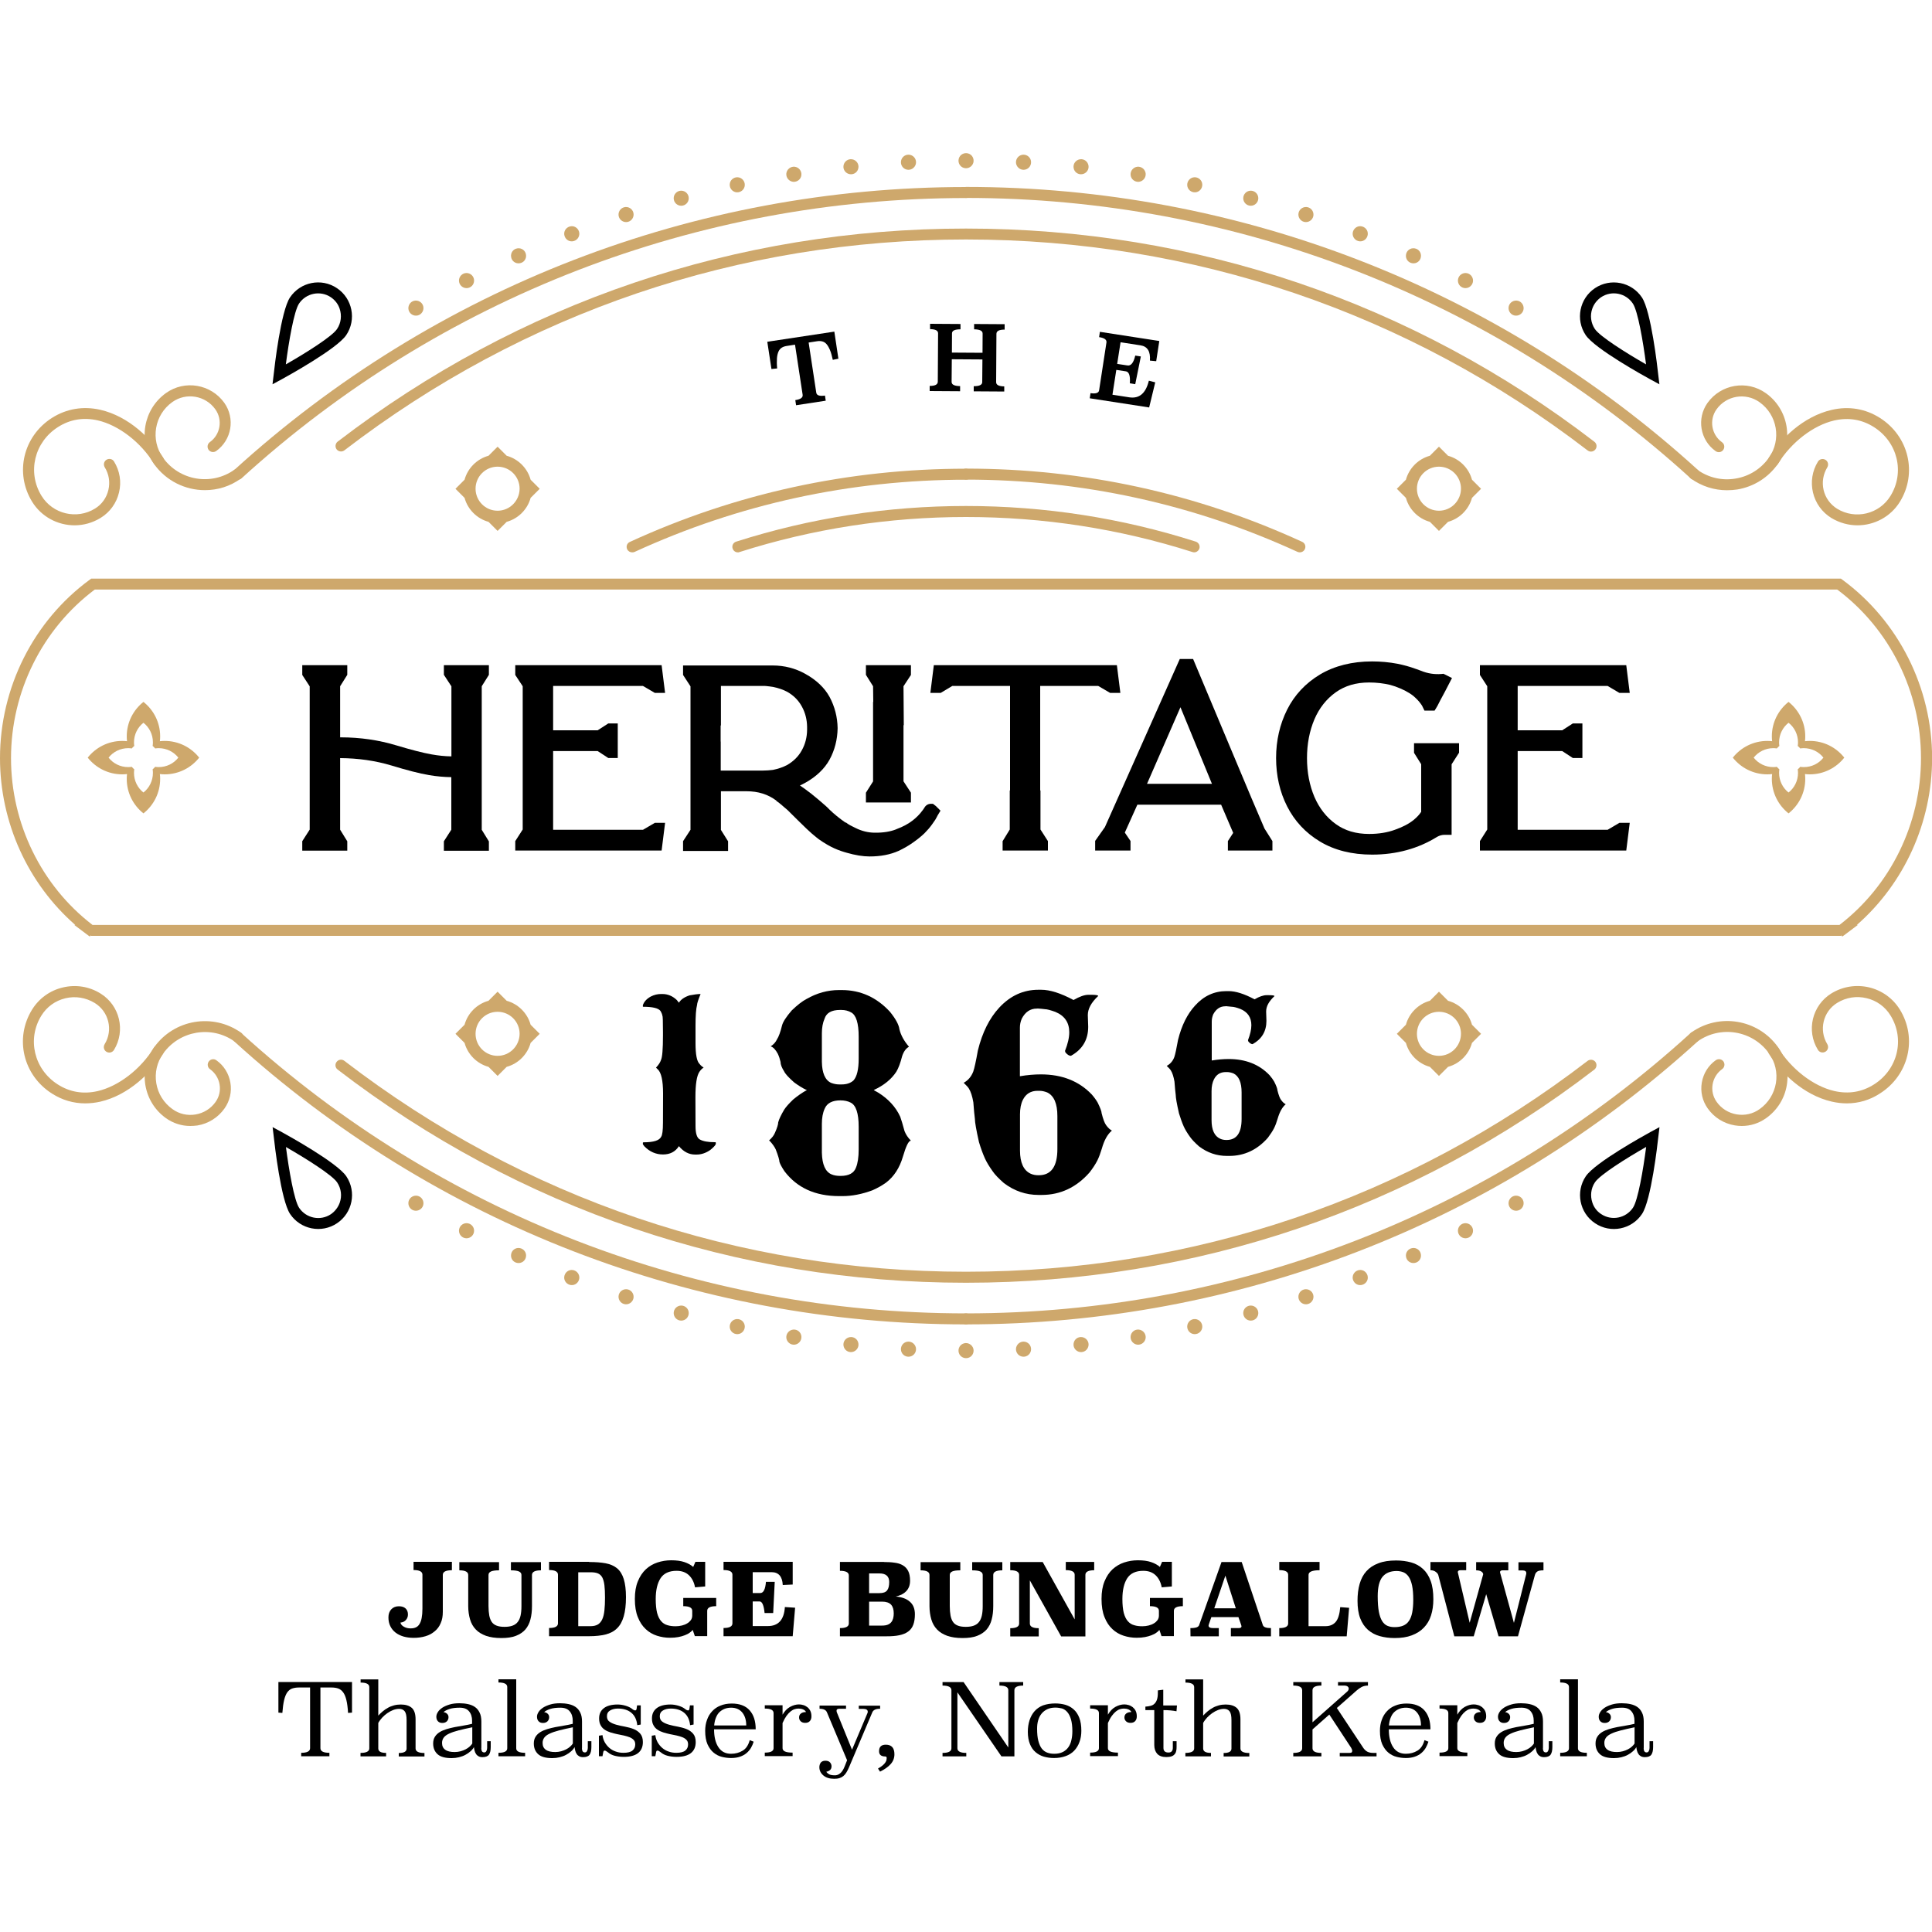 <?xml version="1.0" encoding="utf-8"?>
<!-- Generator: Adobe Illustrator 26.0.1, SVG Export Plug-In . SVG Version: 6.00 Build 0)  -->
<svg version="1.2" baseProfile="tiny" id="Layer_1" xmlns="http://www.w3.org/2000/svg" xmlns:xlink="http://www.w3.org/1999/xlink"
	 x="0px" y="0px" viewBox="0 0 200 200" overflow="visible" xml:space="preserve">
<g>
	<path d="M45.96,69.87l0.77,1.18v7.25c-0.67-0.01-1.35-0.08-2.02-0.2c-0.92-0.16-2.15-0.48-3.65-0.93
		c-1.84-0.56-3.78-0.84-5.77-0.84c-0.03,0-0.05,0-0.08,0v-5.29l0.74-1.18v-1h-4.66v1.01l0.77,1.18v14.83l-0.77,1.2v0.98h4.66v-0.97
		l-0.74-1.2v-7.41c1.85,0.01,3.64,0.26,5.33,0.77c1.57,0.48,2.88,0.82,3.88,0.99c0.77,0.13,1.54,0.2,2.3,0.21v5.44l-0.77,1.2v0.98
		h4.66v-0.97l-0.74-1.2V71.04l0.74-1.18v-1h-4.66V69.87z"/>
	<polygon points="66.56,71.01 67.79,71.73 68.85,71.73 68.49,68.86 53.34,68.86 53.34,69.87 54.11,71.04 54.11,85.87 53.34,87.07 
		53.34,88.05 68.49,88.05 68.85,85.18 67.79,85.18 66.56,85.9 57.26,85.9 57.26,77.75 61.87,77.75 62.97,78.47 63.95,78.47 
		63.95,74.89 62.97,74.89 61.87,75.6 57.26,75.6 57.26,71.01 	"/>
	<polygon points="94.3,82.06 93.53,80.88 93.53,75.07 93.56,75.07 93.53,71.04 94.3,69.87 94.3,68.86 89.64,68.86 89.64,69.86 
		90.38,71.04 90.4,72.66 90.38,72.66 90.38,80.89 89.64,82.06 89.64,83.07 94.3,83.07 	"/>
	<path d="M96.58,83.21h-0.22c-0.28,0-0.53,0.15-0.67,0.41c-0.08,0.13-0.14,0.2-0.17,0.25l-0.02,0.02c-0.28,0.39-0.63,0.74-1.03,1.05
		c-0.45,0.35-1.01,0.65-1.66,0.89l-0.01,0.01c-0.62,0.25-1.37,0.37-2.23,0.36c-0.67,0-1.35-0.16-2.01-0.49l-0.02-0.01
		c-0.45-0.21-0.67-0.34-0.77-0.41l-0.19-0.14h-0.05c-0.01-0.01-0.03-0.02-0.04-0.02c-0.6-0.42-1.16-0.87-1.65-1.35
		c-0.07-0.08-0.17-0.18-0.37-0.36c-0.49-0.43-0.99-0.86-1.52-1.28c-0.42-0.32-0.8-0.6-1.14-0.83c0.18-0.08,0.36-0.17,0.54-0.27
		c1.15-0.64,2-1.45,2.53-2.41c0.53-0.98,0.81-2.07,0.83-3.24v-0.01v-0.01c-0.02-1.15-0.3-2.23-0.83-3.22
		c-0.52-0.95-1.37-1.76-2.53-2.4c-1.02-0.57-2.16-0.86-3.36-0.86h-9.28v0.98l0.77,1.18v14.85l-0.77,1.18v1.01h4.66v-1l-0.74-1.18v-4
		h2.65c1.21,0,2.22,0.32,3.09,0.97v0.03l0.3,0.22c0,0,0,0,0,0l0.13,0.11h0.01c0.08,0.06,0.18,0.15,0.31,0.27
		c0.21,0.18,0.32,0.28,0.4,0.34c0.14,0.14,0.51,0.51,1.1,1.09c0.7,0.69,1.16,1.13,1.42,1.35c0.34,0.28,0.57,0.48,0.72,0.59
		l0.02,0.01c0.31,0.22,0.61,0.41,0.89,0.57c0.45,0.26,0.93,0.48,1.44,0.65c0.16,0.05,0.33,0.11,0.52,0.16
		c0.9,0.26,1.7,0.39,2.39,0.39c1.14,0,2.14-0.19,3.01-0.58c0.55-0.26,1.07-0.56,1.54-0.9c0.48-0.34,0.85-0.65,1.14-0.93
		c0.28-0.28,0.54-0.58,0.77-0.9c0.32-0.44,0.42-0.61,0.47-0.72c0.04-0.09,0.08-0.16,0.12-0.23l0.29-0.48l-0.47-0.47L96.58,83.21z
		 M74.6,76.72V75.1h0.03v-4.09h4.56c0.01,0,0.1,0,0.49,0.05l0,0c0.12,0.02,0.24,0.04,0.35,0.05c0.54,0.11,1.04,0.28,1.47,0.51
		c0.68,0.39,1.18,0.9,1.53,1.56c0.33,0.61,0.51,1.31,0.52,2.06v0.32c-0.01,0.76-0.19,1.46-0.53,2.08c-0.35,0.65-0.85,1.15-1.53,1.55
		c-0.44,0.23-0.93,0.4-1.48,0.51c-0.34,0.04-0.69,0.07-1.06,0.07h-4.34v-3.01H74.6z"/>
	<polygon points="107.71,81.83 107.68,81.83 107.68,71.01 113.69,71.01 114.92,71.73 115.98,71.73 115.62,68.86 96.67,68.86 
		96.31,71.73 97.38,71.73 98.58,71.01 104.56,71.01 104.56,81.83 104.53,81.83 104.53,85.87 103.79,87.08 103.79,88.05 
		108.48,88.05 108.48,87.07 107.71,85.87 	"/>
	<path d="M129.57,82.66l-6.06-14.44h-1.38l-7.75,17.4l-1.01,1.43v1h3.66v-0.99l-0.59-0.87l1.3-2.89h8.67l1.25,2.92l-0.55,0.85v0.98
		h4.61v-0.98l-0.82-1.3L129.57,82.66z M118.74,81.14l3.46-7.93l3.26,7.93H118.74z"/>
	<path d="M146.38,77.93l0.74,1.18v4.93c-0.18,0.28-0.44,0.56-0.78,0.84c-0.48,0.39-1.12,0.73-1.92,1.01
		c-0.78,0.29-1.69,0.44-2.69,0.44c-1.37,0-2.51-0.34-3.46-1.03c-0.96-0.69-1.7-1.64-2.2-2.8c-0.51-1.2-0.77-2.55-0.77-4.02
		c0-1.47,0.26-2.82,0.77-4.02c0.5-1.17,1.24-2.1,2.2-2.79c0.96-0.68,2.09-1.02,3.46-1.02c0.78,0,1.51,0.09,2.18,0.25
		c0.21,0.06,0.38,0.12,0.52,0.16c0.78,0.28,1.42,0.61,1.9,1c0.31,0.27,0.56,0.53,0.75,0.8c0.1,0.13,0.14,0.21,0.16,0.25l0.22,0.45
		h1.05l0.29-0.48l0.28-0.55l0.51-0.95l0.72-1.39l-0.88-0.44l-0.2,0.02c-0.73,0.06-1.45-0.05-2.12-0.33l-0.03-0.01
		c-0.17-0.06-0.35-0.13-0.52-0.19l-0.04-0.01c-0.59-0.22-1.22-0.39-1.87-0.52c-0.84-0.16-1.72-0.24-2.61-0.24
		c-2.08,0-3.89,0.46-5.39,1.35c-1.5,0.9-2.65,2.13-3.41,3.65c-0.75,1.5-1.14,3.18-1.14,5c0,1.82,0.38,3.5,1.14,5
		c0.77,1.52,1.91,2.75,3.41,3.65c1.5,0.9,3.31,1.35,5.39,1.35c2.5,0,4.77-0.62,6.73-1.84c0.25-0.14,0.5-0.21,0.78-0.21h0.72v-7.3
		l0.77-1.2v-0.98h-4.66V77.93z"/>
	<polygon points="166.42,85.9 157.11,85.9 157.11,77.75 161.72,77.75 162.82,78.47 163.81,78.47 163.81,74.89 162.82,74.89 
		161.72,75.6 157.11,75.6 157.11,71.01 166.42,71.01 167.64,71.73 168.71,71.73 168.35,68.86 153.2,68.86 153.2,69.87 153.96,71.04 
		153.96,85.87 153.2,87.07 153.2,88.05 168.35,88.05 168.71,85.18 167.64,85.18 	"/>
	<path d="M68.42,102.9h0.16c0.55,0,1.05,0.21,1.48,0.62l0.22,0.28c0.21-0.34,0.58-0.59,1.1-0.76c0.47-0.09,0.85-0.14,1.14-0.14v0.01
		c-0.24,0.59-0.36,0.96-0.36,1.12c-0.11,0.41-0.16,1.13-0.16,2.17V108c0,1.16,0.14,1.87,0.41,2.13c0.12,0.16,0.27,0.29,0.43,0.38
		c-0.19,0.13-0.33,0.28-0.44,0.45c-0.27,0.4-0.41,1.27-0.41,2.61c0.01,1.44,0.01,2.44,0.01,3.01c0,0.76,0.15,1.22,0.45,1.38
		c0.34,0.19,0.85,0.28,1.54,0.28h0.04c0.05,0,0.07,0.01,0.07,0.04v0.15c-0.06,0.16-0.26,0.36-0.58,0.62
		c-0.45,0.31-0.92,0.47-1.41,0.47h-0.15c-0.64,0-1.2-0.29-1.68-0.87c-0.37,0.58-0.92,0.86-1.65,0.86c-0.73,0-1.38-0.28-1.93-0.85
		c-0.05-0.07-0.11-0.14-0.15-0.21v-0.16c0.01-0.02,0.03-0.04,0.07-0.04h0.02c1.02,0,1.62-0.19,1.8-0.57
		c0.12-0.16,0.19-0.64,0.19-1.46c0.01-1.58,0.01-2.58,0.01-3.02c0-1.35-0.19-2.19-0.56-2.51c0-0.01-0.06-0.07-0.17-0.17
		c0.27-0.29,0.44-0.55,0.51-0.78c0.14-0.28,0.21-1.13,0.21-2.55v-0.33c0-1.13-0.02-1.7-0.06-1.7c-0.01-0.12-0.07-0.29-0.2-0.51
		c-0.22-0.29-0.82-0.43-1.81-0.43l-0.01-0.02v-0.15c0.13-0.37,0.4-0.66,0.82-0.89C67.72,102.98,68.07,102.9,68.42,102.9"/>
	<path d="M126.95,102.6h0.24c0.72,0,1.62,0.28,2.68,0.85c0.5-0.29,0.92-0.43,1.24-0.43h0.21c0.4,0,0.61,0.03,0.61,0.09v0.01
		c-0.58,0.54-0.86,1.06-0.86,1.59l0.03,0.97c0,1.08-0.48,1.88-1.43,2.41c-0.15,0-0.3-0.1-0.45-0.29l-0.03-0.12
		c0.23-0.59,0.35-1.11,0.35-1.55c0-0.81-0.38-1.37-1.15-1.69c-0.4-0.15-0.7-0.22-0.87-0.22c-0.16-0.02-0.37-0.04-0.61-0.06
		c-0.01,0.01-0.02,0.01-0.05,0.01h-0.02c-0.54,0-0.95,0.28-1.25,0.84c-0.1,0.25-0.15,0.49-0.15,0.73v4.04h0.01
		c0.61-0.1,1.19-0.15,1.74-0.15c1.76,0,3.17,0.56,4.23,1.67c0.21,0.24,0.37,0.47,0.49,0.68c0.22,0.44,0.33,0.74,0.33,0.89
		c0.12,0.48,0.24,0.81,0.37,0.99c0.17,0.23,0.33,0.38,0.47,0.44l0.01,0.02c-0.36,0.3-0.63,0.8-0.83,1.49
		c-0.11,0.37-0.23,0.7-0.37,0.98c-0.16,0.31-0.38,0.64-0.64,0.99c-1.1,1.25-2.44,1.88-4,1.88h-0.24c-1.06,0-2.02-0.33-2.89-0.99
		c-0.44-0.39-0.75-0.72-0.93-0.98c-0.29-0.4-0.51-0.77-0.65-1.08c-0.17-0.38-0.33-0.83-0.49-1.35c-0.23-1-0.34-1.64-0.34-1.92
		c-0.04-0.28-0.08-0.74-0.13-1.38c-0.09-0.5-0.21-0.89-0.37-1.14c-0.06-0.11-0.21-0.27-0.43-0.48c0.37-0.2,0.64-0.51,0.79-0.93
		c0.09-0.27,0.22-0.86,0.38-1.76c0.37-1.5,0.96-2.68,1.77-3.56C124.61,103.1,125.7,102.6,126.95,102.6 M125.42,112.95v3.01
		c0,1.01,0.3,1.65,0.89,1.92c0.19,0.09,0.41,0.13,0.64,0.13h0.03c1.03,0,1.55-0.73,1.55-2.18v-2.74c0-1.03-0.28-1.69-0.84-1.97
		c-0.24-0.09-0.46-0.14-0.65-0.14h-0.15c-0.56,0-0.97,0.25-1.22,0.75C125.5,112.07,125.42,112.47,125.42,112.95"/>
	<path d="M86.85,102.49h0.29c1.94,0,3.6,0.75,4.98,2.24c0.6,0.74,0.93,1.35,0.99,1.83c0.15,0.61,0.48,1.21,0.99,1.8
		c-0.31,0.16-0.55,0.49-0.71,0.97c-0.18,0.71-0.38,1.24-0.6,1.61c-0.51,0.78-1.29,1.42-2.34,1.9c0,0.01,0.15,0.1,0.45,0.26
		c1.05,0.65,1.82,1.48,2.29,2.5c0.11,0.3,0.26,0.8,0.45,1.5c0.14,0.35,0.35,0.67,0.64,0.96v0.03c-0.22,0-0.49,0.55-0.81,1.64
		c-0.34,1.16-0.92,2.06-1.74,2.69c-0.42,0.3-0.89,0.57-1.42,0.8c-1.08,0.4-2.11,0.6-3.09,0.6h-0.36c-2.47,0-4.35-0.86-5.65-2.57
		c-0.28-0.42-0.45-0.74-0.52-0.96c-0.01-0.23-0.14-0.67-0.39-1.31c-0.11-0.24-0.3-0.52-0.58-0.83c-0.02,0-0.05-0.03-0.1-0.1
		c0.3-0.26,0.5-0.53,0.61-0.8c0.22-0.5,0.33-0.86,0.33-1.07c0.09-0.34,0.3-0.77,0.62-1.31c0.17-0.27,0.48-0.62,0.93-1.05
		c0.47-0.39,0.9-0.68,1.26-0.89c0.01,0,0.06-0.02,0.15-0.07v-0.01c-0.43-0.2-0.86-0.47-1.31-0.8c-0.59-0.52-0.93-0.9-1.03-1.13
		c-0.25-0.39-0.38-0.72-0.38-1c-0.06-0.27-0.15-0.55-0.28-0.83c-0.23-0.43-0.47-0.68-0.73-0.77v-0.01c0.29-0.18,0.51-0.43,0.65-0.73
		c0.17-0.26,0.35-0.74,0.52-1.44c0.1-0.37,0.43-0.88,1-1.54c0.59-0.57,1.1-0.96,1.52-1.18C84.56,102.8,85.68,102.49,86.85,102.49
		 M85.08,106.97v2.95c0.02,1.17,0.34,1.9,0.96,2.18c0.29,0.11,0.57,0.16,0.83,0.16h0.26c0.51,0,0.92-0.14,1.22-0.41
		c0.36-0.4,0.54-1.15,0.54-2.25v-2.29c0-1.38-0.26-2.22-0.77-2.5c-0.29-0.17-0.63-0.26-1.03-0.26h-0.13c-0.88,0-1.41,0.3-1.6,0.9
		C85.17,105.88,85.08,106.39,85.08,106.97 M85.08,116.34v2.99c0.03,1.22,0.36,1.97,1,2.24c0.25,0.11,0.56,0.16,0.93,0.16
		c0.86,0,1.39-0.29,1.6-0.86c0.18-0.44,0.28-1.06,0.28-1.89v-2.34c0-1.39-0.28-2.23-0.83-2.5c-0.29-0.15-0.64-0.23-1.06-0.23
		c-0.85,0-1.39,0.29-1.63,0.86C85.17,115.21,85.08,115.73,85.08,116.34"/>
	<path d="M107.49,102.46h0.3c0.9,0,2.01,0.35,3.34,1.06c0.63-0.36,1.14-0.54,1.54-0.54h0.26c0.5,0,0.75,0.04,0.75,0.12v0.01
		c-0.72,0.67-1.07,1.33-1.07,1.97l0.04,1.21c0,1.35-0.6,2.35-1.79,3.01c-0.18,0-0.37-0.12-0.57-0.36l-0.04-0.15
		c0.29-0.74,0.44-1.38,0.44-1.93c0-1.01-0.48-1.71-1.44-2.11c-0.5-0.18-0.87-0.28-1.09-0.28c-0.2-0.03-0.46-0.05-0.75-0.07
		c-0.01,0.01-0.03,0.01-0.06,0.01h-0.03c-0.67,0-1.19,0.35-1.55,1.05c-0.13,0.31-0.19,0.61-0.19,0.91v5.04h0.01
		c0.76-0.13,1.49-0.19,2.16-0.19c2.19,0,3.94,0.69,5.27,2.08c0.26,0.3,0.46,0.58,0.61,0.84c0.27,0.55,0.41,0.92,0.41,1.1
		c0.15,0.6,0.3,1.01,0.46,1.23c0.21,0.29,0.41,0.47,0.58,0.55l0.01,0.03c-0.45,0.38-0.79,1-1.03,1.86
		c-0.14,0.46-0.29,0.87-0.46,1.22c-0.2,0.39-0.47,0.8-0.8,1.23c-1.37,1.56-3.03,2.34-4.98,2.34h-0.3c-1.32,0-2.52-0.41-3.6-1.23
		c-0.55-0.48-0.94-0.89-1.16-1.22c-0.36-0.5-0.63-0.95-0.81-1.35c-0.21-0.47-0.42-1.04-0.61-1.68c-0.28-1.25-0.42-2.05-0.42-2.4
		c-0.05-0.35-0.1-0.92-0.16-1.71c-0.11-0.63-0.26-1.1-0.46-1.42c-0.08-0.14-0.26-0.33-0.54-0.6c0.46-0.25,0.79-0.64,0.99-1.16
		c0.12-0.34,0.28-1.07,0.48-2.19c0.46-1.87,1.2-3.34,2.21-4.43C104.58,103.08,105.93,102.46,107.49,102.46 M105.59,115.35v3.75
		c0,1.26,0.37,2.06,1.1,2.4c0.24,0.11,0.51,0.16,0.8,0.16h0.04c1.29,0,1.93-0.91,1.93-2.71v-3.41c0-1.29-0.35-2.11-1.05-2.45
		c-0.3-0.12-0.57-0.17-0.81-0.17h-0.19c-0.7,0-1.21,0.31-1.52,0.93C105.69,114.24,105.59,114.75,105.59,115.35"/>
	<path d="M86.79,37.13l-0.58,0.12c-0.09-0.41-0.18-0.75-0.29-1.01c-0.11-0.26-0.23-0.47-0.36-0.62c-0.13-0.15-0.28-0.24-0.45-0.28
		c-0.16-0.04-0.35-0.05-0.56-0.01l-0.84,0.13l0.79,5.19c0.04,0.28,0.34,0.38,0.9,0.3l0.08,0.53l-3.07,0.47l-0.08-0.53
		c0.55-0.08,0.8-0.27,0.76-0.55l-0.79-5.19l-0.84,0.13c-0.21,0.03-0.39,0.09-0.53,0.18c-0.14,0.09-0.26,0.22-0.34,0.4
		c-0.08,0.18-0.14,0.41-0.16,0.7c-0.02,0.28-0.02,0.64,0.02,1.05l-0.59,0.06l-0.43-2.82l6.94-1.05L86.79,37.13z"/>
	<path d="M104,34.12c-0.56,0-0.84,0.14-0.85,0.43l-0.03,5.01c0,0.29,0.28,0.43,0.84,0.44l0,0.53l-3.16-0.02l0-0.53
		c0.59,0,0.88-0.14,0.88-0.43l0.02-2.34l-3.17-0.02l-0.02,2.34c0,0.29,0.29,0.43,0.88,0.44l0,0.53l-3.15-0.02l0-0.53
		c0.56,0,0.83-0.14,0.84-0.43l0.03-5.01c0-0.29-0.27-0.43-0.83-0.44l0-0.55l3.15,0.02l0,0.55c-0.59,0-0.88,0.14-0.88,0.42
		l-0.01,1.99l3.17,0.02l0.01-1.99c0-0.29-0.29-0.43-0.88-0.44l0-0.55l3.16,0.02L104,34.12z"/>
	<path d="M119.69,37.39l-0.65-0.06c0.07-0.94-0.25-1.47-0.97-1.58l-2.07-0.32l-0.35,2.24l1.06,0.16c0.37,0.06,0.64-0.28,0.81-1.02
		l0.58,0.09l-0.58,2.87l-0.56-0.09c0.06-0.77-0.08-1.19-0.41-1.24l-0.99-0.15l-0.4,2.57l1.74,0.27c1.04,0.16,1.71-0.41,2.03-1.72
		l0.66,0.17l-0.63,2.6l-6.15-0.95l0.08-0.53c0.55,0.08,0.85-0.02,0.89-0.3l0.76-4.95c0.04-0.28-0.21-0.47-0.76-0.55l0.08-0.55
		l6.15,0.95L119.69,37.39z"/>
	<path fill="#CEA86C" d="M65.44,57.18c-0.22,0-0.42-0.12-0.52-0.33c-0.13-0.29-0.01-0.62,0.28-0.75c10.95-5.03,22.65-7.58,34.8-7.58
		c0.31,0,0.57,0.25,0.57,0.57s-0.25,0.57-0.57,0.57c-11.98,0-23.53,2.52-34.32,7.48C65.6,57.17,65.52,57.18,65.44,57.18"/>
	<path fill="#CEA86C" d="M24.61,49.66c-0.15,0-0.31-0.06-0.42-0.19c-0.21-0.23-0.19-0.59,0.04-0.8C44.99,29.76,71.9,19.36,100,19.36
		c0.31,0,0.57,0.25,0.57,0.57c0,0.31-0.25,0.57-0.57,0.57c-27.82,0-54.45,10.3-75,29.02C24.89,49.61,24.75,49.66,24.61,49.66"/>
	<path fill="#CEA86C" d="M21.21,50.74c-2.01,0-4-0.94-5.26-2.7c-1.69-2.36-1.13-5.66,1.23-7.35c1.94-1.39,4.65-0.93,6.04,1.01
		c1.14,1.61,0.77,3.84-0.84,4.99c-0.26,0.18-0.61,0.12-0.79-0.13c-0.18-0.26-0.12-0.61,0.13-0.79c1.1-0.78,1.35-2.31,0.57-3.4
		c-1.02-1.43-3.02-1.77-4.45-0.75c-1.86,1.32-2.29,3.91-0.97,5.76c1.7,2.38,5.02,2.94,7.4,1.24c0.26-0.18,0.61-0.12,0.79,0.13
		c0.18,0.26,0.12,0.61-0.13,0.79C23.81,50.36,22.51,50.74,21.21,50.74"/>
	<path fill="#CEA86C" d="M134.56,57.18c-0.08,0-0.16-0.02-0.24-0.05c-10.8-4.96-22.34-7.48-34.32-7.48c-0.31,0-0.57-0.25-0.57-0.57
		s0.25-0.57,0.57-0.57c12.14,0,23.85,2.55,34.8,7.58c0.29,0.13,0.41,0.47,0.28,0.75C134.98,57.06,134.77,57.18,134.56,57.18"/>
	<path fill="#CEA86C" d="M175.39,49.66c-0.14,0-0.27-0.05-0.38-0.15c-20.55-18.71-47.19-29.02-75-29.02c-0.31,0-0.57-0.25-0.57-0.57
		c0-0.31,0.25-0.57,0.57-0.57c28.1,0,55.01,10.41,75.77,29.31c0.23,0.21,0.25,0.57,0.04,0.8C175.69,49.59,175.54,49.66,175.39,49.66
		"/>
	<path fill="#CEA86C" d="M178.78,50.75c-1.33,0-2.62-0.41-3.73-1.2c-0.26-0.18-0.32-0.54-0.13-0.79c0.18-0.26,0.54-0.32,0.79-0.13
		c1.15,0.82,2.56,1.15,3.96,0.91c1.4-0.23,2.62-1,3.44-2.15c1.32-1.86,0.89-4.44-0.97-5.76c-1.43-1.02-3.43-0.69-4.45,0.75
		c-0.78,1.1-0.52,2.62,0.57,3.4c0.26,0.18,0.31,0.54,0.13,0.79c-0.18,0.26-0.54,0.31-0.79,0.13c-1.61-1.14-1.98-3.38-0.84-4.99
		c1.39-1.94,4.09-2.4,6.04-1.01c2.37,1.69,2.92,4.98,1.23,7.35c-1,1.4-2.48,2.33-4.18,2.62C179.5,50.72,179.14,50.75,178.78,50.75"
		/>
	<path fill="#CEA86C" d="M7.72,54.38c-1.73,0-3.43-0.87-4.4-2.45c-1.82-2.97-0.92-6.77,2.06-8.67c1.5-0.95,3.22-1.24,5-0.84
		c2.97,0.68,5.32,3.03,6.54,5c0.16,0.27,0.08,0.62-0.19,0.78c-0.27,0.16-0.62,0.08-0.78-0.19c-1.37-2.23-3.66-3.99-5.82-4.49
		c-1.49-0.34-2.88-0.11-4.13,0.69c-2.45,1.56-3.2,4.69-1.7,7.12c1.16,1.89,3.65,2.48,5.53,1.32c0.71-0.43,1.2-1.12,1.39-1.93
		c0.19-0.81,0.06-1.64-0.38-2.35c-0.16-0.27-0.08-0.62,0.19-0.78c0.27-0.16,0.62-0.08,0.78,0.19c0.59,0.96,0.78,2.1,0.51,3.2
		c-0.26,1.1-0.94,2.04-1.9,2.63C9.57,54.13,8.64,54.38,7.72,54.38"/>
	<path fill="#CEA86C" d="M192.28,54.38c-0.92,0-1.85-0.25-2.7-0.76c-0.96-0.59-1.64-1.53-1.9-2.63c-0.26-1.1-0.08-2.24,0.51-3.2
		c0.16-0.27,0.51-0.35,0.78-0.19c0.27,0.16,0.35,0.51,0.19,0.78c-0.43,0.71-0.57,1.54-0.38,2.35c0.19,0.81,0.69,1.49,1.39,1.93
		c1.89,1.16,4.37,0.57,5.53-1.32c1.5-2.43,0.75-5.56-1.7-7.12c-1.25-0.8-2.64-1.03-4.13-0.69c-2.16,0.5-4.45,2.26-5.82,4.49
		c-0.16,0.27-0.51,0.35-0.78,0.19c-0.27-0.16-0.35-0.51-0.19-0.78c1.21-1.97,3.57-4.32,6.54-5c1.77-0.41,3.5-0.12,5,0.84
		c2.98,1.9,3.88,5.71,2.06,8.67C195.71,53.51,194.02,54.38,192.28,54.38"/>
	<path d="M171.78,39.78l-0.96-0.52c-0.58-0.32-5.72-3.15-6.67-4.57c-1.08-1.61-0.64-3.79,0.96-4.86c1.61-1.08,3.79-0.64,4.86,0.96
		c0.95,1.42,1.61,7.25,1.68,7.91L171.78,39.78z M164.83,31.96c-0.24,0.68-0.16,1.45,0.27,2.1c0.52,0.77,3.22,2.47,5.3,3.66
		c-0.31-2.38-0.85-5.53-1.37-6.3c-0.73-1.09-2.2-1.38-3.29-0.65C165.31,31.07,164.99,31.49,164.83,31.96"/>
	<path d="M28.34,38.7c0.07-0.66,0.73-6.49,1.68-7.91c1.08-1.61,3.26-2.04,4.86-0.96c1.61,1.07,2.04,3.26,0.96,4.86
		c-0.95,1.42-6.09,4.25-6.67,4.57l-0.96,0.52L28.34,38.7z M34.25,30.77c-1.09-0.73-2.56-0.43-3.29,0.65
		c-0.52,0.77-1.06,3.91-1.37,6.3c2.09-1.19,4.79-2.89,5.3-3.66c0.43-0.64,0.5-1.42,0.27-2.1C35.01,31.49,34.69,31.07,34.25,30.77"/>
	<path fill="#CEA86C" d="M164.7,46.75c-0.12,0-0.24-0.04-0.35-0.12C145.76,32.34,123.51,24.79,100,24.79
		c-23.51,0-45.76,7.55-64.35,21.83c-0.25,0.19-0.61,0.14-0.8-0.1c-0.19-0.25-0.14-0.61,0.1-0.8C53.75,31.29,76.24,23.66,100,23.66
		c23.76,0,46.25,7.63,65.05,22.07c0.25,0.19,0.3,0.55,0.1,0.8C165.04,46.67,164.87,46.75,164.7,46.75"/>
	<path fill="#CEA86C" d="M76.38,57.18c-0.24,0-0.46-0.15-0.54-0.4c-0.1-0.3,0.07-0.62,0.37-0.71c7.67-2.45,15.67-3.69,23.79-3.69
		c8.12,0,16.13,1.24,23.79,3.69c0.3,0.1,0.46,0.42,0.37,0.71c-0.1,0.3-0.42,0.47-0.71,0.37c-7.55-2.41-15.44-3.63-23.45-3.63
		c-8,0-15.89,1.22-23.45,3.63C76.5,57.18,76.44,57.18,76.38,57.18"/>
	<path fill="#CEA86C" d="M99.8,17.39c-0.42-0.11-0.66-0.54-0.55-0.96c0.11-0.42,0.54-0.66,0.96-0.55c0.42,0.11,0.66,0.54,0.55,0.96
		C100.64,17.26,100.21,17.5,99.8,17.39"/>
	<path fill="#CEA86C" d="M93.88,17.56c-0.42-0.09-0.69-0.5-0.6-0.93c0.09-0.42,0.5-0.69,0.93-0.6c0.42,0.09,0.69,0.5,0.6,0.93
		C94.71,17.38,94.3,17.65,93.88,17.56"/>
	<path fill="#CEA86C" d="M87.97,18.03c-0.43-0.07-0.72-0.47-0.65-0.89c0.07-0.43,0.47-0.72,0.89-0.65c0.43,0.07,0.72,0.47,0.65,0.89
		C88.8,17.81,88.4,18.1,87.97,18.03"/>
	<path fill="#CEA86C" d="M82.1,18.82c-0.43-0.05-0.74-0.43-0.7-0.86c0.05-0.43,0.43-0.74,0.86-0.7c0.43,0.05,0.74,0.43,0.7,0.86
		C82.92,18.55,82.53,18.86,82.1,18.82"/>
	<path fill="#CEA86C" d="M76.28,19.91c-0.43-0.02-0.76-0.39-0.74-0.82c0.02-0.43,0.39-0.76,0.82-0.74c0.43,0.02,0.76,0.39,0.74,0.82
		C77.08,19.6,76.71,19.93,76.28,19.91"/>
	<path fill="#CEA86C" d="M70.52,21.3c-0.43,0-0.78-0.35-0.78-0.78s0.35-0.78,0.78-0.78c0.43,0,0.78,0.35,0.78,0.78
		S70.95,21.3,70.52,21.3"/>
	<path fill="#CEA86C" d="M64.85,22.99c-0.43,0.02-0.8-0.31-0.82-0.74c-0.02-0.43,0.31-0.8,0.74-0.82s0.8,0.31,0.82,0.74
		C65.61,22.6,65.28,22.97,64.85,22.99"/>
	<path fill="#CEA86C" d="M59.27,24.98c-0.43,0.05-0.81-0.27-0.86-0.7c-0.05-0.43,0.27-0.81,0.7-0.86c0.43-0.05,0.81,0.27,0.86,0.7
		C60.01,24.55,59.7,24.93,59.27,24.98"/>
	<path fill="#CEA86C" d="M53.8,27.25c-0.43,0.07-0.83-0.22-0.89-0.65c-0.07-0.43,0.22-0.83,0.65-0.89c0.43-0.07,0.83,0.22,0.89,0.65
		C54.52,26.79,54.23,27.19,53.8,27.25"/>
	<path fill="#CEA86C" d="M48.46,29.81c-0.42,0.09-0.84-0.18-0.93-0.6c-0.09-0.42,0.18-0.84,0.6-0.93c0.42-0.09,0.84,0.18,0.93,0.6
		C49.15,29.31,48.88,29.72,48.46,29.81"/>
	<path fill="#CEA86C" d="M43.26,32.65c-0.42,0.11-0.85-0.14-0.96-0.55c-0.11-0.42,0.14-0.85,0.55-0.96
		c0.42-0.11,0.85,0.14,0.96,0.55C43.92,32.11,43.67,32.54,43.26,32.65"/>
	<path fill="#CEA86C" d="M106.12,17.56c0.42-0.09,0.69-0.5,0.6-0.93c-0.09-0.42-0.5-0.69-0.93-0.6c-0.42,0.09-0.69,0.5-0.6,0.93
		C105.29,17.38,105.7,17.65,106.12,17.56"/>
	<path fill="#CEA86C" d="M112.03,18.03c0.43-0.07,0.72-0.47,0.65-0.89c-0.07-0.43-0.47-0.72-0.89-0.65
		c-0.43,0.07-0.72,0.47-0.65,0.89C111.2,17.81,111.6,18.1,112.03,18.03"/>
	<path fill="#CEA86C" d="M117.9,18.82c0.43-0.05,0.74-0.43,0.7-0.86c-0.05-0.43-0.43-0.74-0.86-0.7c-0.43,0.05-0.74,0.43-0.7,0.86
		C117.08,18.55,117.47,18.86,117.9,18.82"/>
	<path fill="#CEA86C" d="M123.72,19.91c0.43-0.02,0.76-0.39,0.74-0.82c-0.02-0.43-0.39-0.76-0.82-0.74
		c-0.43,0.02-0.76,0.39-0.74,0.82C122.92,19.6,123.29,19.93,123.72,19.91"/>
	<path fill="#CEA86C" d="M129.48,21.3c0.43,0,0.78-0.35,0.78-0.78s-0.35-0.78-0.78-0.78c-0.43,0-0.78,0.35-0.78,0.78
		S129.05,21.3,129.48,21.3"/>
	<path fill="#CEA86C" d="M135.15,22.99c0.43,0.02,0.8-0.31,0.82-0.74c0.02-0.43-0.31-0.8-0.74-0.82c-0.43-0.02-0.8,0.31-0.82,0.74
		C134.39,22.6,134.72,22.97,135.15,22.99"/>
	<path fill="#CEA86C" d="M140.73,24.98c0.43,0.05,0.81-0.27,0.86-0.7c0.05-0.43-0.27-0.81-0.7-0.86c-0.43-0.05-0.81,0.27-0.86,0.7
		C139.99,24.55,140.3,24.93,140.73,24.98"/>
	<path fill="#CEA86C" d="M146.2,27.25c0.43,0.07,0.83-0.22,0.89-0.65c0.07-0.43-0.22-0.83-0.65-0.89c-0.43-0.07-0.83,0.22-0.89,0.65
		C145.48,26.79,145.77,27.19,146.2,27.25"/>
	<path fill="#CEA86C" d="M151.54,29.81c0.42,0.09,0.84-0.18,0.93-0.6c0.09-0.42-0.18-0.84-0.6-0.93c-0.42-0.09-0.84,0.18-0.93,0.6
		C150.85,29.31,151.12,29.72,151.54,29.81"/>
	<path fill="#CEA86C" d="M156.74,32.65c0.42,0.11,0.85-0.14,0.96-0.55c0.11-0.42-0.14-0.85-0.55-0.96
		c-0.42-0.11-0.85,0.14-0.96,0.55C156.08,32.11,156.33,32.54,156.74,32.65"/>
	<path fill="#CEA86C" d="M8.82,114.22c-1.22,0-2.39-0.34-3.45-1.02c-2.98-1.9-3.88-5.71-2.06-8.67c0.72-1.17,1.86-2,3.2-2.31
		c1.34-0.32,2.73-0.1,3.9,0.63c1.99,1.23,2.61,3.84,1.39,5.84c-0.17,0.27-0.51,0.35-0.78,0.19c-0.27-0.16-0.35-0.51-0.19-0.78
		c0.9-1.46,0.44-3.37-1.02-4.27c-0.92-0.56-2-0.74-3.04-0.49c-1.05,0.25-1.93,0.89-2.49,1.8c-1.5,2.43-0.75,5.56,1.7,7.12
		c1.25,0.8,2.64,1.03,4.13,0.69c2.16-0.5,4.45-2.26,5.82-4.49c0.16-0.27,0.51-0.35,0.78-0.19c0.27,0.16,0.35,0.51,0.19,0.78
		c-1.21,1.97-3.57,4.32-6.54,5C9.85,114.16,9.33,114.22,8.82,114.22"/>
	<path fill="#CEA86C" d="M191.18,114.22c-0.51,0-1.02-0.06-1.55-0.18c-2.97-0.68-5.32-3.03-6.54-5c-0.16-0.27-0.08-0.62,0.19-0.78
		c0.27-0.17,0.62-0.08,0.78,0.19c1.37,2.23,3.66,3.99,5.82,4.49c1.49,0.34,2.88,0.11,4.13-0.69c2.45-1.56,3.2-4.69,1.7-7.12
		c-0.56-0.92-1.45-1.56-2.49-1.8c-1.04-0.25-2.12-0.08-3.04,0.49c-1.46,0.9-1.91,2.81-1.02,4.27c0.16,0.27,0.08,0.62-0.19,0.78
		c-0.27,0.16-0.62,0.08-0.78-0.19c-1.23-1.99-0.6-4.61,1.39-5.84c1.17-0.72,2.56-0.94,3.9-0.63c1.34,0.32,2.48,1.14,3.2,2.31
		c1.82,2.97,0.92,6.77-2.06,8.67C193.57,113.88,192.4,114.22,191.18,114.22"/>
	<path d="M171.66,117.76c-0.07,0.66-0.73,6.49-1.68,7.91c-1.07,1.61-3.26,2.04-4.86,0.96c-1.61-1.07-2.04-3.26-0.96-4.86
		c0.95-1.42,6.09-4.25,6.67-4.57l0.96-0.52L171.66,117.76z M165.75,125.68c1.09,0.73,2.56,0.43,3.29-0.65
		c0.52-0.77,1.06-3.91,1.37-6.3c-2.09,1.19-4.79,2.89-5.3,3.66c-0.43,0.64-0.5,1.42-0.27,2.1
		C164.99,124.96,165.3,125.39,165.75,125.68"/>
	<path d="M28.22,116.68l0.96,0.52c0.58,0.32,5.72,3.15,6.67,4.57c1.08,1.61,0.64,3.79-0.96,4.86c-1.61,1.08-3.79,0.64-4.86-0.96
		c-0.95-1.42-1.61-7.25-1.68-7.91L28.22,116.68z M35.17,124.5c0.24-0.68,0.16-1.45-0.27-2.1c-0.52-0.77-3.22-2.47-5.3-3.66
		c0.31,2.38,0.85,5.53,1.37,6.3c0.73,1.08,2.2,1.38,3.29,0.65C34.69,125.39,35.01,124.96,35.17,124.5"/>
	<path fill="#CEA86C" d="M100,132.79c-23.76,0-46.25-7.63-65.05-22.07c-0.25-0.19-0.3-0.55-0.1-0.8c0.19-0.25,0.55-0.3,0.8-0.1
		c18.59,14.28,40.85,21.83,64.35,21.83c23.51,0,45.76-7.55,64.35-21.83c0.25-0.19,0.61-0.14,0.8,0.1c0.19,0.25,0.14,0.61-0.1,0.8
		C146.25,125.16,123.76,132.79,100,132.79"/>
	<path fill="#CEA86C" d="M99.8,139.06c-0.42,0.11-0.66,0.54-0.55,0.96c0.11,0.42,0.54,0.66,0.96,0.55c0.42-0.11,0.66-0.54,0.55-0.96
		C100.64,139.2,100.21,138.95,99.8,139.06"/>
	<path fill="#CEA86C" d="M93.88,138.9c-0.42,0.09-0.69,0.5-0.6,0.93c0.09,0.42,0.5,0.69,0.93,0.6c0.42-0.09,0.69-0.5,0.6-0.93
		C94.71,139.08,94.3,138.81,93.88,138.9"/>
	<path fill="#CEA86C" d="M87.97,138.42c-0.43,0.07-0.72,0.47-0.65,0.89c0.07,0.43,0.47,0.72,0.89,0.65
		c0.43-0.07,0.72-0.47,0.65-0.89C88.8,138.64,88.4,138.35,87.97,138.42"/>
	<path fill="#CEA86C" d="M82.1,137.64c-0.43,0.05-0.74,0.43-0.7,0.86c0.05,0.43,0.43,0.74,0.86,0.7c0.43-0.05,0.74-0.43,0.7-0.86
		C82.92,137.9,82.53,137.59,82.1,137.64"/>
	<path fill="#CEA86C" d="M76.28,136.55c-0.43,0.02-0.76,0.39-0.74,0.82c0.02,0.43,0.39,0.76,0.82,0.74
		c0.43-0.02,0.76-0.39,0.74-0.82C77.08,136.86,76.71,136.52,76.28,136.55"/>
	<path fill="#CEA86C" d="M70.52,135.15c-0.43,0-0.78,0.35-0.78,0.78s0.35,0.78,0.78,0.78c0.43,0,0.78-0.35,0.78-0.78
		S70.95,135.15,70.52,135.15"/>
	<path fill="#CEA86C" d="M64.85,133.46c-0.43-0.02-0.8,0.31-0.82,0.74c-0.02,0.43,0.31,0.8,0.74,0.82c0.43,0.02,0.8-0.31,0.82-0.74
		C65.61,133.85,65.28,133.48,64.85,133.46"/>
	<path fill="#CEA86C" d="M59.27,131.47c-0.43-0.05-0.81,0.27-0.86,0.7c-0.05,0.43,0.27,0.81,0.7,0.86c0.43,0.05,0.81-0.27,0.86-0.7
		C60.01,131.9,59.7,131.52,59.27,131.47"/>
	<path fill="#CEA86C" d="M53.8,129.2c-0.43-0.07-0.83,0.22-0.89,0.65c-0.07,0.43,0.22,0.83,0.65,0.89c0.43,0.07,0.83-0.22,0.89-0.65
		C54.52,129.67,54.23,129.27,53.8,129.2"/>
	<path fill="#CEA86C" d="M48.46,126.64c-0.42-0.09-0.84,0.18-0.93,0.6c-0.09,0.42,0.18,0.84,0.6,0.93c0.42,0.09,0.84-0.18,0.93-0.6
		C49.15,127.14,48.88,126.73,48.46,126.64"/>
	<path fill="#CEA86C" d="M43.26,123.8c-0.42-0.11-0.85,0.14-0.96,0.55c-0.11,0.42,0.14,0.85,0.55,0.96
		c0.42,0.11,0.85-0.14,0.96-0.55C43.92,124.34,43.67,123.91,43.26,123.8"/>
	<path fill="#CEA86C" d="M106.12,138.9c0.42,0.09,0.69,0.5,0.6,0.93c-0.09,0.42-0.5,0.69-0.93,0.6c-0.42-0.09-0.69-0.5-0.6-0.93
		C105.29,139.08,105.7,138.81,106.12,138.9"/>
	<path fill="#CEA86C" d="M112.03,138.42c0.43,0.07,0.72,0.47,0.65,0.89c-0.07,0.43-0.47,0.72-0.89,0.65
		c-0.43-0.07-0.72-0.47-0.65-0.89C111.2,138.64,111.6,138.35,112.03,138.42"/>
	<path fill="#CEA86C" d="M117.9,137.64c0.43,0.05,0.74,0.43,0.7,0.86c-0.05,0.43-0.43,0.74-0.86,0.7c-0.43-0.05-0.74-0.43-0.7-0.86
		C117.08,137.9,117.47,137.59,117.9,137.64"/>
	<path fill="#CEA86C" d="M123.72,136.55c0.43,0.02,0.76,0.39,0.74,0.82c-0.02,0.43-0.39,0.76-0.82,0.74
		c-0.43-0.02-0.76-0.39-0.74-0.82C122.92,136.86,123.29,136.52,123.72,136.55"/>
	<path fill="#CEA86C" d="M129.48,135.15c0.43,0,0.78,0.35,0.78,0.78s-0.35,0.78-0.78,0.78c-0.43,0-0.78-0.35-0.78-0.78
		S129.05,135.15,129.48,135.15"/>
	<path fill="#CEA86C" d="M135.15,133.46c0.43-0.02,0.8,0.31,0.82,0.74c0.02,0.43-0.31,0.8-0.74,0.82c-0.43,0.02-0.8-0.31-0.82-0.74
		C134.39,133.85,134.72,133.48,135.15,133.46"/>
	<path fill="#CEA86C" d="M140.73,131.47c0.43-0.05,0.81,0.27,0.86,0.7c0.05,0.43-0.27,0.81-0.7,0.86c-0.43,0.05-0.81-0.27-0.86-0.7
		C139.99,131.9,140.3,131.52,140.73,131.47"/>
	<path fill="#CEA86C" d="M146.2,129.2c0.43-0.07,0.83,0.22,0.89,0.65c0.07,0.43-0.22,0.83-0.65,0.89c-0.43,0.07-0.83-0.22-0.89-0.65
		C145.48,129.67,145.77,129.27,146.2,129.2"/>
	<path fill="#CEA86C" d="M151.54,126.64c0.42-0.09,0.84,0.18,0.93,0.6c0.09,0.42-0.18,0.84-0.6,0.93c-0.42,0.09-0.84-0.18-0.93-0.6
		C150.85,127.14,151.12,126.73,151.54,126.64"/>
	<path fill="#CEA86C" d="M156.74,123.8c0.42-0.11,0.85,0.14,0.96,0.55c0.11,0.42-0.14,0.85-0.55,0.96
		c-0.42,0.11-0.85-0.14-0.96-0.55C156.08,124.34,156.33,123.91,156.74,123.8"/>
	<path fill="#CEA86C" d="M100,137.1c-28.1,0-55.01-10.41-75.77-29.31c-0.23-0.21-0.25-0.57-0.04-0.8c0.21-0.23,0.57-0.25,0.8-0.04
		c20.55,18.71,47.19,29.01,75,29.01c0.31,0,0.57,0.25,0.57,0.57C100.57,136.84,100.31,137.1,100,137.1"/>
	<path fill="#CEA86C" d="M19.69,116.56c-0.89,0-1.76-0.28-2.5-0.8c-1.15-0.82-1.9-2.03-2.14-3.42c-0.23-1.39,0.09-2.78,0.91-3.93
		c2.06-2.89,6.09-3.57,8.99-1.51c0.26,0.18,0.31,0.54,0.13,0.79c-0.18,0.26-0.54,0.31-0.79,0.13c-2.38-1.7-5.7-1.14-7.4,1.24
		c-0.64,0.9-0.89,1.99-0.71,3.08c0.18,1.09,0.78,2.04,1.68,2.68c0.69,0.5,1.54,0.69,2.38,0.55c0.84-0.14,1.58-0.6,2.07-1.29
		c0.38-0.53,0.53-1.18,0.42-1.82c-0.11-0.64-0.46-1.2-0.99-1.58c-0.26-0.18-0.31-0.54-0.13-0.79c0.18-0.26,0.54-0.32,0.79-0.13
		c0.78,0.55,1.29,1.38,1.45,2.32c0.16,0.94-0.06,1.89-0.61,2.67c-0.67,0.94-1.67,1.57-2.81,1.76
		C20.18,116.54,19.93,116.56,19.69,116.56"/>
	<path fill="#CEA86C" d="M100,137.1c-0.31,0-0.57-0.25-0.57-0.57c0-0.31,0.25-0.57,0.57-0.57c27.82,0,54.45-10.3,75-29.01
		c0.23-0.21,0.59-0.19,0.8,0.04c0.21,0.23,0.19,0.59-0.04,0.8C155.01,126.69,128.1,137.1,100,137.1"/>
	<path fill="#CEA86C" d="M180.31,116.56c-0.24,0-0.48-0.02-0.72-0.06c-1.14-0.19-2.14-0.81-2.81-1.76
		c-0.55-0.78-0.77-1.72-0.61-2.67c0.16-0.94,0.67-1.77,1.45-2.32c0.26-0.18,0.61-0.12,0.79,0.13c0.18,0.26,0.12,0.61-0.13,0.79
		c-0.53,0.38-0.88,0.94-0.99,1.58c-0.11,0.64,0.04,1.29,0.42,1.82c0.49,0.69,1.23,1.15,2.07,1.29c0.84,0.14,1.69-0.05,2.38-0.55
		c0.9-0.64,1.49-1.59,1.68-2.68c0.18-1.09-0.07-2.18-0.71-3.08c-1.7-2.38-5.02-2.94-7.4-1.24c-0.26,0.18-0.61,0.12-0.79-0.13
		c-0.18-0.26-0.12-0.61,0.13-0.79c2.89-2.06,6.92-1.39,8.99,1.51c0.82,1.15,1.14,2.54,0.91,3.93c-0.23,1.39-0.99,2.6-2.14,3.42
		C182.07,116.29,181.2,116.56,180.31,116.56"/>
	<path fill="#CEA86C" d="M190.71,96.95l-0.1-0.14v0.07H9.39v-0.07l-0.1,0.14c-0.13-0.1-0.26-0.19-0.39-0.29l-1.21-0.91h0.1
		C2.88,91.46,0,85.13,0,78.48c0-7.3,3.47-14.21,9.29-18.47l0.15-0.11h181.13l0.15,0.11c5.81,4.27,9.29,11.17,9.29,18.47
		c0,6.65-2.88,12.97-7.79,17.27h0.1l-1.21,0.91C190.98,96.76,190.85,96.86,190.71,96.95 M9.58,95.75h180.84
		c5.3-4.07,8.44-10.49,8.44-17.27c0-6.88-3.24-13.39-8.67-17.45H9.81C4.38,65.1,1.14,71.6,1.14,78.48
		C1.14,85.26,4.28,91.68,9.58,95.75"/>
	<path fill="#CEA86C" d="M17.05,76.7c-0.17,0-0.33,0.01-0.5,0.03c0.02-0.16,0.03-0.33,0.03-0.5c0-1.45-0.68-2.74-1.73-3.57
		c-1.05,0.83-1.73,2.12-1.73,3.57c0,0.17,0.01,0.33,0.03,0.5c-0.16-0.02-0.33-0.03-0.5-0.03c-1.45,0-2.74,0.68-3.57,1.73
		c0.83,1.05,2.12,1.73,3.57,1.73c0.17,0,0.33-0.01,0.5-0.03c-0.02,0.16-0.03,0.33-0.03,0.5c0,1.45,0.68,2.74,1.73,3.57
		c1.05-0.83,1.73-2.12,1.73-3.57c0-0.17-0.01-0.33-0.03-0.5c0.16,0.02,0.33,0.03,0.5,0.03c1.45,0,2.74-0.68,3.57-1.73
		C19.78,77.37,18.49,76.7,17.05,76.7 M16.43,79.41c-0.12,0-0.25-0.01-0.37-0.03c-0.08,0.1-0.16,0.18-0.26,0.26
		c0.02,0.12,0.03,0.24,0.03,0.37c0,0.82-0.38,1.56-0.98,2.03c-0.6-0.47-0.98-1.21-0.98-2.03c0-0.12,0.01-0.25,0.03-0.37
		c-0.1-0.08-0.18-0.16-0.26-0.26c-0.12,0.02-0.24,0.03-0.37,0.03c-0.82,0-1.56-0.38-2.03-0.98c0.47-0.6,1.21-0.98,2.03-0.98
		c0.12,0,0.25,0.01,0.37,0.03c0.08-0.1,0.16-0.18,0.26-0.26c-0.02-0.12-0.03-0.24-0.03-0.37c0-0.82,0.38-1.56,0.98-2.03
		c0.6,0.47,0.98,1.21,0.98,2.03c0,0.12-0.01,0.25-0.03,0.37c0.1,0.08,0.18,0.16,0.26,0.26c0.12-0.02,0.24-0.03,0.37-0.03
		c0.82,0,1.56,0.38,2.03,0.98C17.99,79.03,17.25,79.41,16.43,79.41"/>
	<path fill="#CEA86C" d="M187.35,76.7c-0.17,0-0.33,0.01-0.5,0.03c0.02-0.16,0.03-0.33,0.03-0.5c0-1.45-0.68-2.74-1.73-3.57
		c-1.05,0.83-1.73,2.12-1.73,3.57c0,0.17,0.01,0.33,0.03,0.5c-0.16-0.02-0.33-0.03-0.5-0.03c-1.45,0-2.74,0.68-3.57,1.73
		c0.83,1.05,2.12,1.73,3.57,1.73c0.17,0,0.33-0.01,0.5-0.03c-0.02,0.16-0.03,0.33-0.03,0.5c0,1.45,0.68,2.74,1.73,3.57
		c1.05-0.83,1.73-2.12,1.73-3.57c0-0.17-0.01-0.33-0.03-0.5c0.16,0.02,0.33,0.03,0.5,0.03c1.45,0,2.74-0.68,3.57-1.73
		C190.08,77.37,188.8,76.7,187.35,76.7 M186.73,79.41c-0.12,0-0.25-0.01-0.37-0.03c-0.08,0.1-0.16,0.18-0.26,0.26
		c0.02,0.12,0.03,0.24,0.03,0.37c0,0.82-0.38,1.56-0.98,2.03c-0.6-0.47-0.98-1.21-0.98-2.03c0-0.12,0.01-0.25,0.03-0.37
		c-0.1-0.08-0.18-0.16-0.26-0.26c-0.12,0.02-0.24,0.03-0.37,0.03c-0.82,0-1.56-0.38-2.03-0.98c0.47-0.6,1.21-0.98,2.03-0.98
		c0.12,0,0.25,0.01,0.37,0.03c0.08-0.1,0.16-0.18,0.26-0.26c-0.02-0.12-0.03-0.24-0.03-0.37c0-0.82,0.38-1.56,0.98-2.03
		c0.6,0.47,0.98,1.21,0.98,2.03c0,0.12-0.01,0.25-0.03,0.37c0.1,0.08,0.18,0.16,0.26,0.26c0.12-0.02,0.24-0.03,0.37-0.03
		c0.82,0,1.56,0.38,2.03,0.98C188.29,79.03,187.56,79.41,186.73,79.41"/>
	<path fill="#CEA86C" d="M54.93,49.66c-0.33-1.2-1.28-2.15-2.48-2.48l-0.94-0.94l-0.94,0.94c-1.2,0.33-2.15,1.28-2.48,2.48
		l-0.94,0.94l0.94,0.94c0.33,1.2,1.28,2.15,2.48,2.48l0.94,0.94l0.94-0.94c1.2-0.33,2.15-1.28,2.48-2.48l0.94-0.94L54.93,49.66z
		 M51.51,52.87c-1.26,0-2.28-1.02-2.28-2.28c0-1.26,1.02-2.28,2.28-2.28c1.26,0,2.28,1.02,2.28,2.28
		C53.78,51.85,52.76,52.87,51.51,52.87"/>
	<path fill="#CEA86C" d="M152.38,49.66c-0.33-1.2-1.28-2.15-2.48-2.48l-0.94-0.94l-0.94,0.94c-1.2,0.33-2.15,1.28-2.48,2.48
		l-0.94,0.94l0.94,0.94c0.33,1.2,1.28,2.15,2.48,2.48l0.94,0.94l0.94-0.94c1.2-0.33,2.15-1.28,2.48-2.48l0.94-0.94L152.38,49.66z
		 M148.96,52.87c-1.26,0-2.28-1.02-2.28-2.28c0-1.26,1.02-2.28,2.28-2.28c1.26,0,2.28,1.02,2.28,2.28
		C151.23,51.85,150.21,52.87,148.96,52.87"/>
	<path fill="#CEA86C" d="M54.93,106.08c-0.33-1.2-1.28-2.15-2.48-2.48l-0.94-0.94l-0.94,0.94c-1.2,0.33-2.15,1.28-2.48,2.48
		l-0.94,0.94l0.94,0.94c0.33,1.2,1.28,2.15,2.48,2.48l0.94,0.94l0.94-0.94c1.2-0.33,2.15-1.28,2.48-2.48l0.94-0.94L54.93,106.08z
		 M51.51,109.3c-1.26,0-2.28-1.02-2.28-2.28c0-1.26,1.02-2.28,2.28-2.28c1.26,0,2.28,1.02,2.28,2.28
		C53.78,108.28,52.76,109.3,51.51,109.3"/>
	<path fill="#CEA86C" d="M152.38,106.08c-0.33-1.2-1.28-2.15-2.48-2.48l-0.94-0.94l-0.94,0.94c-1.2,0.33-2.15,1.28-2.48,2.48
		l-0.94,0.94l0.94,0.94c0.33,1.2,1.28,2.15,2.48,2.48l0.94,0.94l0.94-0.94c1.2-0.33,2.15-1.28,2.48-2.48l0.94-0.94L152.38,106.08z
		 M148.96,109.3c-1.26,0-2.28-1.02-2.28-2.28c0-1.26,1.02-2.28,2.28-2.28c1.26,0,2.28,1.02,2.28,2.28
		C151.23,108.28,150.21,109.3,148.96,109.3"/>
	<g>
		<path d="M46.77,162.55c-0.62,0-0.93,0.16-0.93,0.48v3.83c0,0.45-0.07,0.84-0.22,1.17c-0.14,0.34-0.35,0.62-0.62,0.84
			c-0.27,0.23-0.58,0.4-0.95,0.51c-0.37,0.11-0.78,0.17-1.23,0.17c-0.39,0-0.74-0.05-1.06-0.14c-0.32-0.1-0.59-0.23-0.82-0.41
			c-0.23-0.18-0.41-0.4-0.54-0.67c-0.13-0.27-0.19-0.56-0.19-0.9c0-0.35,0.1-0.63,0.3-0.84c0.2-0.21,0.46-0.31,0.79-0.31
			c0.3,0,0.53,0.08,0.69,0.23c0.16,0.15,0.24,0.36,0.24,0.62c0,0.22-0.07,0.41-0.21,0.57c-0.14,0.16-0.33,0.25-0.57,0.27
			c0.05,0.19,0.17,0.33,0.38,0.44c0.2,0.11,0.43,0.16,0.67,0.16c0.21,0,0.39-0.03,0.54-0.1c0.16-0.07,0.28-0.18,0.38-0.34
			c0.1-0.16,0.18-0.37,0.23-0.63c0.05-0.26,0.08-0.58,0.08-0.98v-3.51c0-0.32-0.31-0.48-0.92-0.48v-0.85h3.97V162.55z"/>
		<path d="M56,162.56c-0.62,0-0.93,0.16-0.93,0.48v3.22c0,0.51-0.05,0.97-0.16,1.38c-0.1,0.41-0.28,0.75-0.52,1.04
			c-0.25,0.28-0.57,0.5-0.98,0.66c-0.41,0.16-0.91,0.23-1.52,0.23c-0.62,0-1.15-0.08-1.58-0.23c-0.43-0.16-0.79-0.37-1.06-0.66
			c-0.27-0.28-0.47-0.63-0.59-1.04c-0.12-0.41-0.19-0.87-0.19-1.38v-3.22c0-0.32-0.31-0.48-0.92-0.48v-0.85h4.11v0.85
			c-0.39,0-0.67,0.04-0.84,0.12s-0.25,0.2-0.25,0.36v3.22c0,0.38,0.03,0.71,0.08,0.98s0.14,0.5,0.26,0.67
			c0.12,0.17,0.29,0.3,0.51,0.38c0.21,0.08,0.48,0.12,0.81,0.12c0.32,0,0.6-0.04,0.82-0.12c0.22-0.08,0.41-0.21,0.54-0.38
			c0.14-0.17,0.24-0.4,0.3-0.67c0.06-0.27,0.09-0.6,0.09-0.98v-3.22c0-0.16-0.08-0.28-0.25-0.36c-0.17-0.08-0.45-0.12-0.84-0.12
			v-0.85H56V162.56z"/>
		<path d="M60.99,161.7c0.66,0,1.22,0.04,1.7,0.13c0.48,0.09,0.87,0.26,1.19,0.52c0.31,0.26,0.54,0.63,0.69,1.11
			c0.15,0.48,0.23,1.11,0.23,1.88c0,0.8-0.08,1.46-0.23,1.98c-0.15,0.52-0.38,0.94-0.69,1.24c-0.31,0.31-0.71,0.52-1.19,0.64
			c-0.48,0.12-1.05,0.18-1.7,0.18h-4.15v-0.85c0.61,0,0.92-0.16,0.92-0.48v-5.04c0-0.32-0.31-0.48-0.92-0.48v-0.85H60.99z
			 M59.86,162.76v5.58h1.29c0.3,0,0.55-0.06,0.75-0.18c0.19-0.12,0.34-0.3,0.45-0.54c0.11-0.24,0.18-0.55,0.22-0.92
			c0.04-0.37,0.06-0.81,0.06-1.32c0-0.51-0.02-0.94-0.06-1.27c-0.04-0.34-0.12-0.61-0.22-0.81c-0.11-0.2-0.26-0.34-0.45-0.42
			c-0.19-0.08-0.44-0.12-0.75-0.12H59.86z"/>
		<path d="M73,164.23l-1.05,0.09c-0.1-0.54-0.32-0.96-0.64-1.26c-0.32-0.3-0.74-0.45-1.27-0.45c-0.77,0-1.33,0.26-1.66,0.77
			c-0.33,0.51-0.5,1.23-0.5,2.15c0,0.59,0.05,1.06,0.14,1.43c0.1,0.37,0.24,0.66,0.42,0.86c0.18,0.21,0.4,0.35,0.66,0.42
			c0.26,0.08,0.54,0.11,0.85,0.11c0.23,0,0.44-0.03,0.65-0.08c0.2-0.05,0.38-0.12,0.54-0.22c0.16-0.09,0.28-0.21,0.38-0.34
			c0.09-0.13,0.14-0.29,0.14-0.46v-0.5c0-0.32-0.31-0.48-0.93-0.48v-0.85h3.41v0.85c-0.62,0-0.93,0.16-0.93,0.48v2.62h-1.28
			l-0.22-0.64c-0.08,0.1-0.18,0.19-0.32,0.29c-0.13,0.1-0.3,0.18-0.5,0.26c-0.2,0.08-0.42,0.14-0.68,0.19
			c-0.26,0.05-0.55,0.07-0.86,0.07c-0.46,0-0.9-0.07-1.34-0.21c-0.43-0.14-0.82-0.36-1.16-0.68c-0.34-0.31-0.62-0.73-0.82-1.24
			c-0.21-0.51-0.31-1.14-0.31-1.89c0-0.71,0.1-1.32,0.31-1.82c0.2-0.5,0.48-0.92,0.82-1.24c0.34-0.32,0.75-0.56,1.2-0.71
			c0.46-0.15,0.93-0.23,1.43-0.23c0.54,0,1,0.06,1.38,0.19c0.38,0.13,0.68,0.3,0.9,0.5l0.23-0.53H73V164.23z"/>
		<path d="M82.07,164.03l-1.04,0.05c-0.04-0.88-0.43-1.33-1.16-1.33h-1.95v2.16h0.79c0.32,0,0.52-0.39,0.58-1.16h0.91l-0.16,3.23
			h-0.89c-0.08-0.8-0.25-1.2-0.52-1.2h-0.71v2.55h1.57c1.09,0,1.68-0.66,1.76-1.97l1.06,0.07l-0.25,2.95h-7.16v-0.85
			c0.61,0,0.92-0.16,0.92-0.48v-5.04c0-0.32-0.31-0.48-0.92-0.48v-0.85h7.16V164.03z"/>
		<path d="M91.51,161.7c0.4,0,0.77,0.02,1.1,0.07c0.33,0.04,0.62,0.13,0.85,0.27c0.23,0.13,0.42,0.33,0.55,0.58
			c0.13,0.25,0.2,0.59,0.2,1.01c0,0.24-0.04,0.46-0.11,0.64c-0.08,0.19-0.18,0.35-0.32,0.48c-0.13,0.13-0.29,0.24-0.47,0.33
			c-0.18,0.08-0.37,0.14-0.58,0.19c0.63,0.06,1.12,0.23,1.46,0.54c0.35,0.3,0.52,0.74,0.52,1.3c0,0.43-0.06,0.8-0.17,1.09
			c-0.11,0.29-0.29,0.53-0.53,0.7c-0.24,0.18-0.55,0.3-0.92,0.38c-0.37,0.08-0.81,0.11-1.33,0.11h-4.81v-0.85
			c0.61,0,0.92-0.16,0.92-0.48v-4.97c0-0.32-0.31-0.48-0.92-0.48v-0.92H91.51z M89.97,162.88v2.04h1.07c0.38,0,0.64-0.09,0.79-0.28
			c0.15-0.19,0.22-0.48,0.22-0.87c0-0.59-0.34-0.89-1.01-0.89H89.97z M89.97,165.8v2.48h1.34c0.23,0,0.43-0.03,0.58-0.09
			c0.16-0.06,0.28-0.15,0.37-0.26c0.09-0.11,0.16-0.25,0.2-0.4c0.04-0.16,0.06-0.33,0.06-0.51c0-0.4-0.09-0.7-0.28-0.91
			c-0.19-0.2-0.5-0.31-0.93-0.31H89.97z"/>
		<path d="M103.75,162.56c-0.62,0-0.93,0.16-0.93,0.48v3.22c0,0.51-0.05,0.97-0.16,1.38c-0.1,0.41-0.28,0.75-0.52,1.04
			c-0.25,0.28-0.57,0.5-0.98,0.66c-0.41,0.16-0.91,0.23-1.52,0.23c-0.62,0-1.15-0.08-1.58-0.23c-0.43-0.16-0.79-0.37-1.06-0.66
			c-0.27-0.28-0.47-0.63-0.59-1.04s-0.19-0.87-0.19-1.38v-3.22c0-0.32-0.31-0.48-0.92-0.48v-0.85h4.11v0.85
			c-0.39,0-0.67,0.04-0.84,0.12s-0.25,0.2-0.25,0.36v3.22c0,0.38,0.03,0.71,0.08,0.98c0.05,0.27,0.14,0.5,0.26,0.67
			c0.12,0.17,0.29,0.3,0.51,0.38c0.21,0.08,0.48,0.12,0.81,0.12c0.32,0,0.6-0.04,0.82-0.12c0.22-0.08,0.41-0.21,0.54-0.38
			c0.14-0.17,0.24-0.4,0.3-0.67c0.06-0.27,0.09-0.6,0.09-0.98v-3.22c0-0.16-0.08-0.28-0.25-0.36c-0.17-0.08-0.45-0.12-0.84-0.12
			v-0.85h3.12V162.56z"/>
		<path d="M113.28,162.55c-0.61,0-0.92,0.16-0.92,0.48v6.37h-2.51l-3.24-5.8v4.47c0,0.32,0.31,0.48,0.92,0.48v0.85h-2.95v-0.85
			c0.61,0,0.92-0.16,0.92-0.48v-5.04c0-0.32-0.31-0.48-0.92-0.48v-0.85h3.36l3.31,5.94v-4.62c0-0.32-0.31-0.48-0.92-0.48v-0.85h2.94
			V162.55z"/>
		<path d="M121.31,164.23l-1.05,0.09c-0.1-0.54-0.32-0.96-0.64-1.26c-0.32-0.3-0.74-0.45-1.27-0.45c-0.77,0-1.33,0.26-1.66,0.77
			c-0.33,0.51-0.5,1.23-0.5,2.15c0,0.59,0.05,1.06,0.14,1.43c0.1,0.37,0.24,0.66,0.42,0.86c0.18,0.21,0.4,0.35,0.66,0.42
			c0.26,0.08,0.54,0.11,0.85,0.11c0.23,0,0.44-0.03,0.65-0.08c0.2-0.05,0.38-0.12,0.54-0.22c0.16-0.09,0.28-0.21,0.38-0.34
			c0.09-0.13,0.14-0.29,0.14-0.46v-0.5c0-0.32-0.31-0.48-0.93-0.48v-0.85h3.41v0.85c-0.62,0-0.93,0.16-0.93,0.48v2.62h-1.28
			l-0.22-0.64c-0.08,0.1-0.18,0.19-0.32,0.29c-0.13,0.1-0.3,0.18-0.5,0.26c-0.2,0.08-0.42,0.14-0.68,0.19
			c-0.26,0.05-0.55,0.07-0.86,0.07c-0.46,0-0.9-0.07-1.34-0.21c-0.43-0.14-0.82-0.36-1.16-0.68c-0.34-0.31-0.62-0.73-0.82-1.24
			c-0.21-0.51-0.31-1.14-0.31-1.89c0-0.71,0.1-1.32,0.31-1.82c0.2-0.5,0.48-0.92,0.82-1.24c0.35-0.32,0.75-0.56,1.2-0.71
			c0.46-0.15,0.93-0.23,1.43-0.23c0.54,0,1,0.06,1.38,0.19c0.38,0.13,0.68,0.3,0.9,0.5l0.23-0.53h1.01V164.23z"/>
		<path d="M130.73,168.23c0.07,0.21,0.35,0.31,0.84,0.31v0.85h-4.15v-0.85h0.8c0.2,0,0.3-0.06,0.3-0.19c0-0.03-0.01-0.07-0.03-0.12
			l-0.29-0.83h-2.8l-0.26,0.75c-0.02,0.06-0.03,0.1-0.03,0.13c0,0.17,0.16,0.26,0.47,0.26h0.59v0.85h-2.93l-0.01-0.85
			c0.3,0,0.51-0.03,0.65-0.08c0.13-0.05,0.22-0.13,0.25-0.22l2.32-6.54h2.09L130.73,168.23z M125.7,166.49h2.23l-1.08-3.38
			L125.7,166.49z"/>
		<path d="M136.61,162.55c-0.77,0-1.15,0.16-1.15,0.48v5.31h1.77c0.44,0,0.79-0.15,1.04-0.44c0.25-0.29,0.41-0.8,0.47-1.53
			l0.92,0.07l-0.25,2.95h-6.98v-0.85c0.61,0,0.92-0.16,0.92-0.48v-5.04c0-0.32-0.31-0.48-0.92-0.48v-0.85h4.17V162.55z"/>
		<path d="M144.53,161.54c0.56,0,1.07,0.07,1.55,0.2c0.47,0.13,0.88,0.36,1.22,0.67s0.61,0.72,0.8,1.24
			c0.19,0.51,0.28,1.15,0.28,1.9c0,0.62-0.08,1.18-0.24,1.68c-0.16,0.5-0.41,0.92-0.74,1.26c-0.33,0.35-0.75,0.61-1.25,0.8
			c-0.5,0.19-1.09,0.28-1.78,0.28c-0.56,0-1.07-0.07-1.54-0.2c-0.47-0.13-0.87-0.35-1.22-0.65c-0.34-0.3-0.61-0.7-0.8-1.19
			c-0.19-0.49-0.28-1.1-0.28-1.82c0-0.65,0.07-1.23,0.22-1.75c0.15-0.52,0.38-0.96,0.7-1.31c0.32-0.36,0.73-0.63,1.24-0.82
			C143.2,161.63,143.81,161.54,144.53,161.54z M144.58,162.63c-0.66,0-1.15,0.21-1.48,0.62c-0.32,0.41-0.48,1.07-0.48,1.98
			c0,0.66,0.04,1.2,0.12,1.62c0.08,0.42,0.2,0.74,0.35,0.98c0.15,0.23,0.34,0.4,0.55,0.48c0.22,0.09,0.46,0.13,0.72,0.13
			c0.35,0,0.64-0.05,0.89-0.15c0.24-0.1,0.45-0.26,0.6-0.49c0.16-0.22,0.27-0.52,0.34-0.87c0.07-0.36,0.11-0.8,0.11-1.31
			c0-0.6-0.04-1.09-0.12-1.48c-0.08-0.38-0.2-0.69-0.35-0.91c-0.15-0.22-0.33-0.38-0.55-0.47
			C145.07,162.68,144.84,162.63,144.58,162.63z"/>
		<path d="M159.78,162.56c-0.32,0-0.53,0.04-0.65,0.13c-0.12,0.09-0.2,0.21-0.24,0.37l-1.75,6.33h-2.01l-1.28-4.36l-1.29,4.36h-2.01
			l-1.65-6.31c-0.03-0.13-0.12-0.25-0.27-0.36c-0.14-0.11-0.33-0.17-0.55-0.17v-0.85h3.7v0.85h-0.59c-0.19,0-0.28,0.07-0.28,0.2
			l1.23,5.24l1.4-5.02c-0.01-0.12-0.08-0.22-0.2-0.29c-0.12-0.08-0.29-0.12-0.53-0.12v-0.85h3.33v0.85h-0.59
			c-0.18,0-0.27,0.07-0.27,0.2l1.44,5.24l1.27-5.04c0.01-0.01,0.01-0.06,0.01-0.12c0-0.18-0.13-0.27-0.4-0.27h-0.41v-0.85h2.59
			V162.56z"/>
	</g>
	<g>
		<path d="M36.44,177.29l-0.41,0.03c-0.03-0.54-0.09-0.98-0.17-1.32c-0.08-0.34-0.19-0.61-0.33-0.8c-0.14-0.19-0.31-0.33-0.5-0.4
			s-0.43-0.11-0.7-0.11h-1.16v6.28c0,0.32,0.31,0.48,0.93,0.48v0.36h-2.92v-0.36c0.61,0,0.92-0.16,0.92-0.48v-6.28h-1.17
			c-0.27,0-0.5,0.04-0.7,0.11s-0.36,0.21-0.5,0.4c-0.13,0.19-0.24,0.46-0.32,0.8c-0.08,0.34-0.14,0.78-0.18,1.32l-0.41-0.03v-3.17
			h7.62V177.29z"/>
		<path d="M39.16,177.6c0.14-0.15,0.29-0.3,0.46-0.44s0.35-0.27,0.54-0.37c0.19-0.11,0.4-0.19,0.62-0.25
			c0.22-0.06,0.46-0.09,0.71-0.09c0.5,0,0.88,0.12,1.14,0.35c0.26,0.23,0.39,0.63,0.39,1.19v3.01c0,0.31,0.31,0.47,0.92,0.47v0.36
			h-2.66v-0.36c0.54,0,0.81-0.15,0.81-0.46v-2.94c0-0.43-0.06-0.74-0.19-0.91c-0.13-0.17-0.32-0.26-0.58-0.26
			c-0.2,0-0.41,0.04-0.62,0.12c-0.21,0.08-0.41,0.19-0.61,0.33c-0.19,0.13-0.37,0.29-0.53,0.46c-0.16,0.18-0.3,0.36-0.4,0.55v2.64
			c0,0.31,0.27,0.46,0.81,0.46v0.36h-2.65v-0.36c0.61,0,0.91-0.16,0.91-0.47v-6.34c0-0.31-0.3-0.47-0.9-0.47v-0.33h1.83V177.6z"/>
		<path d="M49.82,180.95c0,0.31,0.1,0.46,0.31,0.46c0.1,0,0.17-0.05,0.22-0.14c0.05-0.1,0.08-0.2,0.08-0.32v-0.7h0.37v0.6
			c0,0.35-0.06,0.61-0.18,0.79c-0.12,0.17-0.35,0.26-0.68,0.26c-0.16,0-0.29-0.03-0.4-0.09c-0.11-0.06-0.2-0.14-0.26-0.24
			c-0.07-0.1-0.12-0.21-0.15-0.34c-0.03-0.12-0.06-0.25-0.07-0.37c-0.08,0.15-0.2,0.3-0.35,0.43c-0.15,0.14-0.33,0.26-0.53,0.37
			c-0.2,0.11-0.43,0.19-0.67,0.25c-0.24,0.06-0.49,0.09-0.76,0.09c-0.66,0-1.15-0.13-1.45-0.4c-0.3-0.27-0.46-0.64-0.46-1.11
			c0-0.28,0.06-0.51,0.18-0.7c0.12-0.19,0.28-0.35,0.49-0.48c0.21-0.13,0.45-0.23,0.71-0.31c0.27-0.08,0.55-0.15,0.85-0.21
			c0.3-0.06,0.6-0.11,0.91-0.16c0.31-0.05,0.6-0.11,0.89-0.18v-0.32c0-0.39-0.1-0.72-0.31-0.97c-0.21-0.26-0.53-0.38-0.97-0.38
			c-0.42,0-0.77,0.04-1.05,0.13c-0.28,0.09-0.49,0.2-0.63,0.33c0.14,0.01,0.26,0.07,0.36,0.16c0.1,0.09,0.16,0.21,0.16,0.36
			c0,0.17-0.06,0.32-0.17,0.43c-0.11,0.11-0.27,0.17-0.47,0.17c-0.2,0-0.35-0.06-0.46-0.18c-0.11-0.12-0.16-0.27-0.16-0.47
			c0-0.15,0.05-0.31,0.16-0.48c0.1-0.17,0.26-0.31,0.46-0.45c0.2-0.13,0.45-0.24,0.75-0.33c0.29-0.09,0.63-0.13,1.02-0.13
			c0.32,0,0.61,0.03,0.89,0.09c0.28,0.06,0.52,0.16,0.72,0.3c0.2,0.14,0.36,0.33,0.48,0.58c0.12,0.24,0.18,0.55,0.18,0.92V180.95z
			 M48.88,178.81c-0.55,0.11-1.01,0.22-1.41,0.32c-0.39,0.1-0.72,0.21-0.97,0.33c-0.26,0.12-0.44,0.25-0.56,0.41
			c-0.12,0.16-0.18,0.34-0.18,0.56c0,0.32,0.11,0.55,0.34,0.71c0.22,0.16,0.55,0.23,0.97,0.23c0.21,0,0.42-0.03,0.61-0.08
			c0.19-0.05,0.36-0.12,0.52-0.2c0.16-0.08,0.3-0.18,0.41-0.28c0.12-0.11,0.21-0.21,0.28-0.32V178.81z"/>
		<path d="M53.44,180.99c0,0.31,0.31,0.46,0.92,0.46v0.36H51.6v-0.36c0.61,0,0.91-0.16,0.91-0.47v-6.34c0-0.31-0.3-0.47-0.91-0.47
			v-0.33h1.84V180.99z"/>
		<path d="M60.24,180.95c0,0.31,0.1,0.46,0.31,0.46c0.1,0,0.17-0.05,0.22-0.14c0.05-0.1,0.08-0.2,0.08-0.32v-0.7h0.37v0.6
			c0,0.35-0.06,0.61-0.18,0.79c-0.12,0.17-0.35,0.26-0.68,0.26c-0.16,0-0.29-0.03-0.4-0.09c-0.11-0.06-0.2-0.14-0.26-0.24
			c-0.07-0.1-0.12-0.21-0.15-0.34c-0.03-0.12-0.06-0.25-0.07-0.37c-0.08,0.15-0.2,0.3-0.35,0.43c-0.15,0.14-0.33,0.26-0.53,0.37
			c-0.2,0.11-0.43,0.19-0.67,0.25c-0.24,0.06-0.49,0.09-0.76,0.09c-0.66,0-1.15-0.13-1.45-0.4c-0.3-0.27-0.46-0.64-0.46-1.11
			c0-0.28,0.06-0.51,0.18-0.7c0.12-0.19,0.28-0.35,0.49-0.48c0.21-0.13,0.45-0.23,0.71-0.31c0.27-0.08,0.55-0.15,0.85-0.21
			c0.3-0.06,0.6-0.11,0.91-0.16c0.31-0.05,0.6-0.11,0.89-0.18v-0.32c0-0.39-0.1-0.72-0.31-0.97c-0.21-0.26-0.53-0.38-0.97-0.38
			c-0.42,0-0.77,0.04-1.05,0.13c-0.28,0.09-0.49,0.2-0.63,0.33c0.14,0.01,0.26,0.07,0.36,0.16c0.1,0.09,0.16,0.21,0.16,0.36
			c0,0.17-0.06,0.32-0.17,0.43c-0.11,0.11-0.27,0.17-0.47,0.17c-0.2,0-0.35-0.06-0.46-0.18c-0.11-0.12-0.16-0.27-0.16-0.47
			c0-0.15,0.05-0.31,0.16-0.48c0.1-0.17,0.26-0.31,0.46-0.45c0.2-0.13,0.45-0.24,0.75-0.33c0.29-0.09,0.63-0.13,1.02-0.13
			c0.32,0,0.61,0.03,0.89,0.09c0.28,0.06,0.52,0.16,0.72,0.3c0.2,0.14,0.36,0.33,0.48,0.58c0.12,0.24,0.18,0.55,0.18,0.92V180.95z
			 M59.29,178.81c-0.55,0.11-1.01,0.22-1.41,0.32c-0.39,0.1-0.72,0.21-0.97,0.33c-0.26,0.12-0.44,0.25-0.56,0.41
			c-0.12,0.16-0.18,0.34-0.18,0.56c0,0.32,0.11,0.55,0.34,0.71c0.22,0.16,0.55,0.23,0.97,0.23c0.21,0,0.42-0.03,0.61-0.08
			c0.19-0.05,0.36-0.12,0.52-0.2c0.16-0.08,0.3-0.18,0.41-0.28c0.12-0.11,0.21-0.21,0.28-0.32V178.81z"/>
		<path d="M66.35,178.52l-0.38,0.07c-0.06-0.56-0.26-0.99-0.61-1.28c-0.34-0.29-0.81-0.44-1.39-0.44c-0.31,0-0.58,0.06-0.8,0.19
			c-0.22,0.12-0.34,0.32-0.34,0.6c0,0.26,0.09,0.45,0.27,0.57c0.18,0.13,0.41,0.23,0.69,0.31c0.28,0.08,0.58,0.14,0.9,0.2
			c0.32,0.06,0.62,0.14,0.9,0.25c0.28,0.11,0.51,0.27,0.69,0.48c0.18,0.21,0.27,0.5,0.27,0.87c0,0.5-0.17,0.88-0.5,1.14
			c-0.33,0.26-0.83,0.39-1.48,0.39c-0.33,0-0.64-0.04-0.92-0.11c-0.28-0.07-0.52-0.19-0.73-0.37c-0.05-0.03-0.1-0.07-0.16-0.11
			c-0.06-0.04-0.11-0.06-0.16-0.06c-0.06,0-0.09,0.02-0.11,0.05c-0.02,0.03-0.04,0.08-0.05,0.16l-0.07,0.37h-0.37v-2.12l0.37-0.06
			c0.03,0.28,0.12,0.53,0.24,0.75c0.13,0.22,0.29,0.42,0.48,0.58c0.19,0.16,0.41,0.29,0.66,0.37c0.25,0.09,0.51,0.13,0.79,0.13
			c0.43,0,0.75-0.08,0.94-0.24c0.19-0.16,0.28-0.37,0.28-0.63c0-0.19-0.05-0.35-0.16-0.46c-0.11-0.12-0.25-0.21-0.42-0.28
			c-0.18-0.07-0.38-0.13-0.6-0.18c-0.22-0.04-0.45-0.09-0.69-0.14c-0.23-0.05-0.46-0.11-0.69-0.18c-0.22-0.07-0.42-0.16-0.6-0.28
			c-0.18-0.12-0.32-0.27-0.42-0.46c-0.11-0.19-0.16-0.42-0.16-0.71c0-0.45,0.16-0.81,0.49-1.06c0.32-0.25,0.8-0.38,1.43-0.38
			c0.26,0,0.52,0.04,0.8,0.12c0.28,0.08,0.51,0.19,0.68,0.32c0.06,0.05,0.11,0.09,0.17,0.12c0.06,0.03,0.12,0.05,0.17,0.05
			c0.07,0,0.12-0.05,0.14-0.16l0.05-0.36h0.38V178.52z"/>
		<path d="M71.82,178.52l-0.38,0.07c-0.06-0.56-0.26-0.99-0.61-1.28c-0.34-0.29-0.81-0.44-1.39-0.44c-0.31,0-0.58,0.06-0.8,0.19
			c-0.22,0.12-0.34,0.32-0.34,0.6c0,0.26,0.09,0.45,0.27,0.57c0.18,0.13,0.41,0.23,0.69,0.31c0.28,0.08,0.58,0.14,0.9,0.2
			c0.32,0.06,0.62,0.14,0.9,0.25c0.28,0.11,0.51,0.27,0.69,0.48c0.18,0.21,0.27,0.5,0.27,0.87c0,0.5-0.17,0.88-0.5,1.14
			c-0.33,0.26-0.83,0.39-1.48,0.39c-0.33,0-0.64-0.04-0.92-0.11c-0.28-0.07-0.52-0.19-0.73-0.37c-0.05-0.03-0.1-0.07-0.16-0.11
			c-0.06-0.04-0.11-0.06-0.16-0.06c-0.06,0-0.09,0.02-0.11,0.05c-0.02,0.03-0.04,0.08-0.05,0.16l-0.07,0.37h-0.37v-2.12l0.37-0.06
			c0.03,0.28,0.12,0.53,0.24,0.75c0.13,0.22,0.29,0.42,0.48,0.58c0.19,0.16,0.41,0.29,0.66,0.37c0.25,0.09,0.51,0.13,0.79,0.13
			c0.43,0,0.75-0.08,0.94-0.24c0.19-0.16,0.28-0.37,0.28-0.63c0-0.19-0.05-0.35-0.16-0.46c-0.11-0.12-0.25-0.21-0.42-0.28
			c-0.18-0.07-0.38-0.13-0.6-0.18c-0.22-0.04-0.45-0.09-0.69-0.14c-0.23-0.05-0.46-0.11-0.69-0.18c-0.22-0.07-0.42-0.16-0.6-0.28
			c-0.18-0.12-0.32-0.27-0.42-0.46c-0.11-0.19-0.16-0.42-0.16-0.71c0-0.45,0.16-0.81,0.49-1.06c0.32-0.25,0.8-0.38,1.43-0.38
			c0.26,0,0.52,0.04,0.8,0.12c0.28,0.08,0.51,0.19,0.68,0.32c0.06,0.05,0.11,0.09,0.17,0.12c0.06,0.03,0.12,0.05,0.17,0.05
			c0.07,0,0.12-0.05,0.14-0.16l0.05-0.36h0.38V178.52z"/>
		<path d="M73.92,179.01c0,0.79,0.15,1.41,0.45,1.86c0.3,0.46,0.74,0.68,1.31,0.68c0.45,0,0.85-0.11,1.2-0.32
			c0.35-0.21,0.59-0.57,0.73-1.09l0.41,0.16c-0.07,0.22-0.16,0.43-0.28,0.64c-0.12,0.2-0.27,0.38-0.46,0.54
			c-0.19,0.16-0.41,0.28-0.67,0.37c-0.26,0.09-0.57,0.14-0.92,0.14c-0.32,0-0.64-0.04-0.96-0.12c-0.32-0.08-0.61-0.23-0.86-0.44
			c-0.26-0.21-0.46-0.5-0.63-0.86c-0.16-0.37-0.24-0.83-0.24-1.39c0-0.41,0.06-0.8,0.19-1.14c0.12-0.35,0.3-0.65,0.54-0.9
			c0.23-0.25,0.52-0.45,0.86-0.58c0.34-0.14,0.73-0.21,1.16-0.21c0.81,0,1.43,0.23,1.85,0.7c0.42,0.47,0.63,1.12,0.63,1.97H73.92z
			 M77.25,178.62c0-0.56-0.14-1.01-0.41-1.34c-0.27-0.33-0.66-0.5-1.15-0.5c-0.22,0-0.43,0.03-0.63,0.1
			c-0.2,0.07-0.38,0.18-0.54,0.32c-0.16,0.14-0.29,0.33-0.39,0.57c-0.1,0.23-0.17,0.52-0.2,0.85H77.25z"/>
		<path d="M80.98,177.55c0.22-0.39,0.49-0.68,0.8-0.85c0.31-0.17,0.62-0.26,0.93-0.26c0.14,0,0.29,0.02,0.45,0.07
			c0.15,0.04,0.29,0.12,0.41,0.21s0.23,0.22,0.31,0.38c0.08,0.16,0.12,0.35,0.12,0.58c0,0.21-0.06,0.37-0.17,0.49
			c-0.11,0.12-0.27,0.18-0.48,0.18c-0.21,0-0.36-0.06-0.47-0.17c-0.11-0.11-0.16-0.24-0.16-0.39c0-0.17,0.06-0.31,0.19-0.41
			c0.12-0.1,0.3-0.15,0.53-0.15c-0.06-0.12-0.16-0.21-0.3-0.27c-0.14-0.06-0.3-0.09-0.48-0.09c-0.12,0-0.26,0.02-0.39,0.06
			c-0.14,0.04-0.28,0.12-0.42,0.23c-0.14,0.11-0.29,0.27-0.43,0.46c-0.14,0.2-0.28,0.45-0.41,0.75v2.6c0,0.31,0.34,0.46,1.04,0.46
			v0.36h-2.88v-0.36c0.61,0,0.91-0.15,0.91-0.46v-3.63c0-0.32-0.3-0.47-0.91-0.47v-0.34h1.84V177.55z"/>
		<path d="M91.11,176.89c-0.23,0-0.41,0.03-0.53,0.09c-0.13,0.06-0.22,0.15-0.27,0.26l-2.42,5.71c-0.09,0.21-0.18,0.38-0.27,0.53
			c-0.09,0.15-0.19,0.27-0.31,0.37c-0.12,0.1-0.25,0.17-0.41,0.22c-0.16,0.05-0.34,0.07-0.55,0.07c-0.48,0-0.85-0.12-1.12-0.35
			c-0.27-0.23-0.41-0.52-0.41-0.85c0-0.08,0.01-0.15,0.03-0.23c0.02-0.08,0.05-0.15,0.1-0.22c0.04-0.07,0.11-0.12,0.19-0.16
			c0.08-0.04,0.18-0.06,0.3-0.06c0.23,0,0.39,0.06,0.49,0.18c0.1,0.12,0.15,0.25,0.15,0.39c0,0.17-0.05,0.3-0.15,0.39
			c-0.1,0.09-0.23,0.15-0.39,0.18c0.06,0.1,0.16,0.19,0.28,0.26c0.13,0.07,0.33,0.11,0.62,0.11c0.19,0,0.37-0.07,0.54-0.21
			c0.17-0.14,0.32-0.37,0.45-0.69l0.26-0.66l-2.09-4.97c-0.1-0.24-0.36-0.36-0.76-0.36v-0.33h2.74v0.33h-0.67
			c-0.21,0-0.31,0.06-0.31,0.19c0,0.07,0.01,0.13,0.03,0.18l1.57,3.87l1.6-3.79c0.02-0.05,0.03-0.1,0.03-0.14
			c0-0.2-0.16-0.3-0.49-0.3H88.9v-0.33h2.21V176.89z"/>
		<path d="M90.89,183.08c0.23-0.13,0.4-0.25,0.52-0.36c0.12-0.11,0.21-0.21,0.26-0.3c0.06-0.09,0.09-0.17,0.1-0.24
			c0.01-0.07,0.02-0.14,0.02-0.19c0-0.1-0.05-0.16-0.14-0.16c-0.43,0-0.65-0.18-0.65-0.54c0-0.46,0.23-0.68,0.7-0.68
			c0.59,0,0.89,0.33,0.89,0.99c0,0.39-0.13,0.73-0.39,1.02c-0.26,0.29-0.63,0.55-1.1,0.78L90.89,183.08z"/>
		<path d="M105.93,174.49c-0.61,0-0.92,0.16-0.92,0.48v6.85h-1.34l-4.56-6.63v5.79c0,0.32,0.31,0.48,0.92,0.48v0.36h-2.46v-0.36
			c0.61,0,0.92-0.16,0.92-0.48v-6.01c0-0.32-0.31-0.48-0.92-0.48v-0.36h2.18l4.63,6.77v-5.93c0-0.32-0.31-0.48-0.92-0.48v-0.36h2.46
			V174.49z"/>
		<path d="M109.24,176.34c0.37,0,0.72,0.05,1.05,0.14c0.33,0.1,0.62,0.26,0.86,0.48c0.25,0.22,0.44,0.51,0.58,0.87
			c0.14,0.36,0.21,0.8,0.21,1.33c0,0.43-0.06,0.82-0.19,1.16c-0.12,0.35-0.31,0.65-0.54,0.9c-0.24,0.25-0.53,0.44-0.89,0.57
			c-0.35,0.13-0.76,0.2-1.21,0.2c-0.37,0-0.71-0.05-1.04-0.14c-0.32-0.09-0.61-0.25-0.86-0.46c-0.25-0.21-0.45-0.49-0.59-0.84
			c-0.14-0.35-0.22-0.77-0.22-1.27c0-0.44,0.06-0.84,0.18-1.21c0.12-0.36,0.29-0.67,0.52-0.93c0.23-0.26,0.52-0.46,0.87-0.6
			C108.35,176.41,108.77,176.34,109.24,176.34z M109.25,176.77c-0.33,0-0.61,0.06-0.84,0.17s-0.43,0.26-0.59,0.46
			c-0.16,0.19-0.27,0.42-0.35,0.69c-0.08,0.27-0.11,0.55-0.11,0.86c0,0.51,0.04,0.94,0.13,1.27c0.09,0.34,0.21,0.61,0.36,0.8
			c0.16,0.2,0.34,0.33,0.56,0.41c0.21,0.08,0.45,0.12,0.72,0.12c0.35,0,0.64-0.06,0.88-0.18c0.24-0.12,0.43-0.28,0.58-0.49
			c0.15-0.21,0.26-0.46,0.32-0.75c0.07-0.29,0.1-0.6,0.1-0.93c0-0.48-0.05-0.88-0.14-1.2c-0.09-0.31-0.21-0.56-0.37-0.75
			c-0.16-0.19-0.34-0.32-0.56-0.39C109.73,176.81,109.5,176.77,109.25,176.77z"/>
		<path d="M114.66,177.55c0.22-0.39,0.49-0.68,0.8-0.85c0.31-0.17,0.62-0.26,0.93-0.26c0.14,0,0.29,0.02,0.45,0.07
			c0.15,0.04,0.29,0.12,0.41,0.21c0.12,0.1,0.23,0.22,0.31,0.38c0.08,0.16,0.12,0.35,0.12,0.58c0,0.21-0.06,0.37-0.17,0.49
			c-0.11,0.12-0.27,0.18-0.48,0.18c-0.21,0-0.36-0.06-0.47-0.17c-0.11-0.11-0.16-0.24-0.16-0.39c0-0.17,0.06-0.31,0.19-0.41
			c0.12-0.1,0.3-0.15,0.53-0.15c-0.06-0.12-0.16-0.21-0.3-0.27c-0.14-0.06-0.3-0.09-0.48-0.09c-0.12,0-0.26,0.02-0.39,0.06
			c-0.14,0.04-0.28,0.12-0.42,0.23c-0.14,0.11-0.29,0.27-0.43,0.46s-0.28,0.45-0.41,0.75v2.6c0,0.31,0.34,0.46,1.04,0.46v0.36h-2.88
			v-0.36c0.61,0,0.91-0.15,0.91-0.46v-3.63c0-0.32-0.3-0.47-0.91-0.47v-0.34h1.84V177.55z"/>
		<path d="M120.43,176.55h1.41l-0.05,0.6c-0.2-0.04-0.41-0.07-0.63-0.09c-0.22-0.02-0.46-0.03-0.72-0.03v3.92
			c0,0.31,0.17,0.47,0.52,0.47c0.17,0,0.28-0.05,0.35-0.14c0.07-0.09,0.1-0.2,0.1-0.33v-0.7h0.39v0.6c0,0.15-0.01,0.29-0.04,0.41
			c-0.02,0.12-0.07,0.23-0.15,0.33c-0.08,0.09-0.18,0.17-0.32,0.22c-0.14,0.05-0.32,0.08-0.55,0.08c-0.42,0-0.73-0.11-0.94-0.33
			c-0.2-0.22-0.31-0.52-0.31-0.92v-3.61h-0.92v-0.36c0.19-0.01,0.37-0.04,0.53-0.08c0.16-0.04,0.3-0.11,0.41-0.22
			c0.11-0.11,0.2-0.25,0.26-0.43c0.06-0.18,0.09-0.42,0.09-0.72v-0.23l0.56-0.07V176.55z"/>
		<path d="M124.55,177.6c0.14-0.15,0.29-0.3,0.46-0.44s0.35-0.27,0.54-0.37c0.19-0.11,0.4-0.19,0.62-0.25
			c0.22-0.06,0.46-0.09,0.71-0.09c0.5,0,0.88,0.12,1.14,0.35c0.26,0.23,0.39,0.63,0.39,1.19v3.01c0,0.31,0.31,0.47,0.92,0.47v0.36
			h-2.66v-0.36c0.54,0,0.81-0.15,0.81-0.46v-2.94c0-0.43-0.06-0.74-0.19-0.91c-0.13-0.17-0.32-0.26-0.58-0.26
			c-0.2,0-0.41,0.04-0.62,0.12c-0.21,0.08-0.41,0.19-0.61,0.33c-0.19,0.13-0.37,0.29-0.53,0.46c-0.16,0.18-0.3,0.36-0.4,0.55v2.64
			c0,0.31,0.27,0.46,0.81,0.46v0.36h-2.65v-0.36c0.61,0,0.91-0.16,0.91-0.47v-6.34c0-0.31-0.3-0.47-0.9-0.47v-0.33h1.83V177.6z"/>
		<path d="M141.62,174.49c-0.26,0-0.48,0.05-0.67,0.15c-0.18,0.1-0.35,0.22-0.51,0.36l-2.05,1.81l2.73,4.12
			c0.12,0.18,0.26,0.31,0.42,0.4c0.17,0.09,0.37,0.13,0.62,0.13h0.34v0.36h-3.81v-0.36h1.02c0.11,0,0.18-0.02,0.22-0.06
			c0.03-0.04,0.05-0.09,0.05-0.15c0-0.1-0.04-0.2-0.11-0.32l-2.26-3.44l-1.74,1.54v1.95c0,0.32,0.31,0.48,0.92,0.48v0.36h-2.91
			v-0.36c0.61,0,0.92-0.16,0.92-0.48v-6.01c0-0.32-0.31-0.48-0.92-0.48v-0.36h2.91v0.36c-0.61,0-0.92,0.16-0.92,0.48v3.32l3.56-3.15
			c0.12-0.1,0.19-0.21,0.19-0.33c0-0.09-0.04-0.17-0.12-0.23c-0.08-0.06-0.2-0.09-0.36-0.09h-0.63v-0.36h3.1V174.49z"/>
		<path d="M143.77,179.01c0,0.79,0.15,1.41,0.45,1.86c0.3,0.46,0.74,0.68,1.31,0.68c0.45,0,0.85-0.11,1.2-0.32
			c0.35-0.21,0.59-0.57,0.73-1.09l0.41,0.16c-0.07,0.22-0.16,0.43-0.28,0.64c-0.12,0.2-0.27,0.38-0.46,0.54
			c-0.19,0.16-0.41,0.28-0.67,0.37c-0.26,0.09-0.57,0.14-0.92,0.14c-0.32,0-0.64-0.04-0.96-0.12c-0.32-0.08-0.61-0.23-0.86-0.44
			c-0.26-0.21-0.46-0.5-0.63-0.86c-0.16-0.37-0.24-0.83-0.24-1.39c0-0.41,0.06-0.8,0.19-1.14c0.12-0.35,0.3-0.65,0.54-0.9
			c0.23-0.25,0.52-0.45,0.86-0.58c0.34-0.14,0.73-0.21,1.16-0.21c0.81,0,1.43,0.23,1.85,0.7c0.42,0.47,0.63,1.12,0.63,1.97H143.77z
			 M147.1,178.62c0-0.56-0.14-1.01-0.41-1.34c-0.27-0.33-0.66-0.5-1.15-0.5c-0.22,0-0.43,0.03-0.63,0.1
			c-0.2,0.07-0.38,0.18-0.54,0.32c-0.16,0.14-0.29,0.33-0.39,0.57c-0.1,0.23-0.17,0.52-0.2,0.85H147.1z"/>
		<path d="M150.83,177.55c0.22-0.39,0.49-0.68,0.8-0.85c0.31-0.17,0.62-0.26,0.93-0.26c0.14,0,0.29,0.02,0.45,0.07
			c0.15,0.04,0.29,0.12,0.41,0.21c0.12,0.1,0.23,0.22,0.31,0.38c0.08,0.16,0.12,0.35,0.12,0.58c0,0.21-0.06,0.37-0.17,0.49
			c-0.11,0.12-0.27,0.18-0.48,0.18c-0.21,0-0.36-0.06-0.47-0.17c-0.11-0.11-0.16-0.24-0.16-0.39c0-0.17,0.06-0.31,0.19-0.41
			c0.12-0.1,0.3-0.15,0.53-0.15c-0.06-0.12-0.16-0.21-0.3-0.27c-0.14-0.06-0.3-0.09-0.48-0.09c-0.12,0-0.26,0.02-0.39,0.06
			c-0.14,0.04-0.28,0.12-0.42,0.23c-0.14,0.11-0.29,0.27-0.43,0.46c-0.14,0.2-0.28,0.45-0.41,0.75v2.6c0,0.31,0.35,0.46,1.04,0.46
			v0.36h-2.88v-0.36c0.61,0,0.91-0.15,0.91-0.46v-3.63c0-0.32-0.3-0.47-0.91-0.47v-0.34h1.84V177.55z"/>
		<path d="M159.72,180.95c0,0.31,0.1,0.46,0.31,0.46c0.1,0,0.17-0.05,0.22-0.14c0.05-0.1,0.08-0.2,0.08-0.32v-0.7h0.37v0.6
			c0,0.35-0.06,0.61-0.18,0.79c-0.12,0.17-0.35,0.26-0.68,0.26c-0.16,0-0.29-0.03-0.4-0.09c-0.11-0.06-0.2-0.14-0.26-0.24
			c-0.07-0.1-0.12-0.21-0.15-0.34c-0.03-0.12-0.06-0.25-0.07-0.37c-0.08,0.15-0.2,0.3-0.35,0.43c-0.15,0.14-0.33,0.26-0.53,0.37
			c-0.2,0.11-0.43,0.19-0.67,0.25c-0.24,0.06-0.49,0.09-0.76,0.09c-0.66,0-1.15-0.13-1.45-0.4c-0.3-0.27-0.46-0.64-0.46-1.11
			c0-0.28,0.06-0.51,0.18-0.7c0.12-0.19,0.28-0.35,0.49-0.48c0.21-0.13,0.45-0.23,0.71-0.31c0.27-0.08,0.55-0.15,0.85-0.21
			c0.3-0.06,0.6-0.11,0.91-0.16c0.31-0.05,0.6-0.11,0.89-0.18v-0.32c0-0.39-0.1-0.72-0.31-0.97c-0.21-0.26-0.53-0.38-0.97-0.38
			c-0.42,0-0.77,0.04-1.05,0.13c-0.28,0.09-0.49,0.2-0.63,0.33c0.14,0.01,0.26,0.07,0.36,0.16c0.1,0.09,0.16,0.21,0.16,0.36
			c0,0.17-0.06,0.32-0.17,0.43c-0.11,0.11-0.27,0.17-0.47,0.17c-0.2,0-0.35-0.06-0.46-0.18c-0.11-0.12-0.16-0.27-0.16-0.47
			c0-0.15,0.05-0.31,0.16-0.48c0.1-0.17,0.26-0.31,0.46-0.45c0.2-0.13,0.45-0.24,0.75-0.33c0.29-0.09,0.63-0.13,1.02-0.13
			c0.32,0,0.61,0.03,0.89,0.09c0.28,0.06,0.52,0.16,0.72,0.3c0.2,0.14,0.36,0.33,0.48,0.58c0.12,0.24,0.18,0.55,0.18,0.92V180.95z
			 M158.78,178.81c-0.55,0.11-1.01,0.22-1.41,0.32c-0.39,0.1-0.72,0.21-0.97,0.33c-0.26,0.12-0.44,0.25-0.56,0.41
			c-0.12,0.16-0.18,0.34-0.18,0.56c0,0.32,0.11,0.55,0.34,0.71c0.22,0.16,0.55,0.23,0.97,0.23c0.21,0,0.42-0.03,0.61-0.08
			c0.19-0.05,0.36-0.12,0.52-0.2c0.16-0.08,0.3-0.18,0.41-0.28c0.12-0.11,0.21-0.21,0.28-0.32V178.81z"/>
		<path d="M163.35,180.99c0,0.31,0.31,0.46,0.92,0.46v0.36h-2.76v-0.36c0.61,0,0.91-0.16,0.91-0.47v-6.34c0-0.31-0.3-0.47-0.91-0.47
			v-0.33h1.84V180.99z"/>
		<path d="M170.15,180.95c0,0.31,0.1,0.46,0.31,0.46c0.1,0,0.17-0.05,0.22-0.14c0.05-0.1,0.08-0.2,0.08-0.32v-0.7h0.37v0.6
			c0,0.35-0.06,0.61-0.18,0.79c-0.12,0.17-0.35,0.26-0.68,0.26c-0.16,0-0.29-0.03-0.4-0.09c-0.11-0.06-0.2-0.14-0.26-0.24
			c-0.07-0.1-0.12-0.21-0.15-0.34c-0.03-0.12-0.06-0.25-0.07-0.37c-0.08,0.15-0.2,0.3-0.35,0.43c-0.15,0.14-0.33,0.26-0.53,0.37
			c-0.2,0.11-0.43,0.19-0.67,0.25c-0.24,0.06-0.49,0.09-0.76,0.09c-0.66,0-1.15-0.13-1.45-0.4c-0.3-0.27-0.46-0.64-0.46-1.11
			c0-0.28,0.06-0.51,0.18-0.7c0.12-0.19,0.28-0.35,0.49-0.48c0.21-0.13,0.45-0.23,0.71-0.31c0.27-0.08,0.55-0.15,0.85-0.21
			c0.3-0.06,0.6-0.11,0.91-0.16c0.31-0.05,0.6-0.11,0.89-0.18v-0.32c0-0.39-0.1-0.72-0.31-0.97c-0.21-0.26-0.53-0.38-0.97-0.38
			c-0.42,0-0.77,0.04-1.05,0.13c-0.28,0.09-0.49,0.2-0.63,0.33c0.14,0.01,0.26,0.07,0.36,0.16c0.1,0.09,0.16,0.21,0.16,0.36
			c0,0.17-0.06,0.32-0.17,0.43c-0.11,0.11-0.27,0.17-0.47,0.17c-0.2,0-0.35-0.06-0.46-0.18c-0.11-0.12-0.16-0.27-0.16-0.47
			c0-0.15,0.05-0.31,0.16-0.48c0.1-0.17,0.26-0.31,0.46-0.45c0.2-0.13,0.45-0.24,0.75-0.33c0.29-0.09,0.63-0.13,1.02-0.13
			c0.32,0,0.61,0.03,0.89,0.09c0.28,0.06,0.52,0.16,0.72,0.3c0.2,0.14,0.36,0.33,0.48,0.58c0.12,0.24,0.18,0.55,0.18,0.92V180.95z
			 M169.2,178.81c-0.55,0.11-1.01,0.22-1.41,0.32s-0.72,0.21-0.97,0.33c-0.26,0.12-0.44,0.25-0.56,0.41
			c-0.12,0.16-0.18,0.34-0.18,0.56c0,0.32,0.11,0.55,0.34,0.71c0.22,0.16,0.55,0.23,0.97,0.23c0.21,0,0.42-0.03,0.61-0.08
			c0.19-0.05,0.36-0.12,0.52-0.2c0.16-0.08,0.3-0.18,0.41-0.28c0.12-0.11,0.21-0.21,0.28-0.32V178.81z"/>
	</g>
</g>
</svg>
